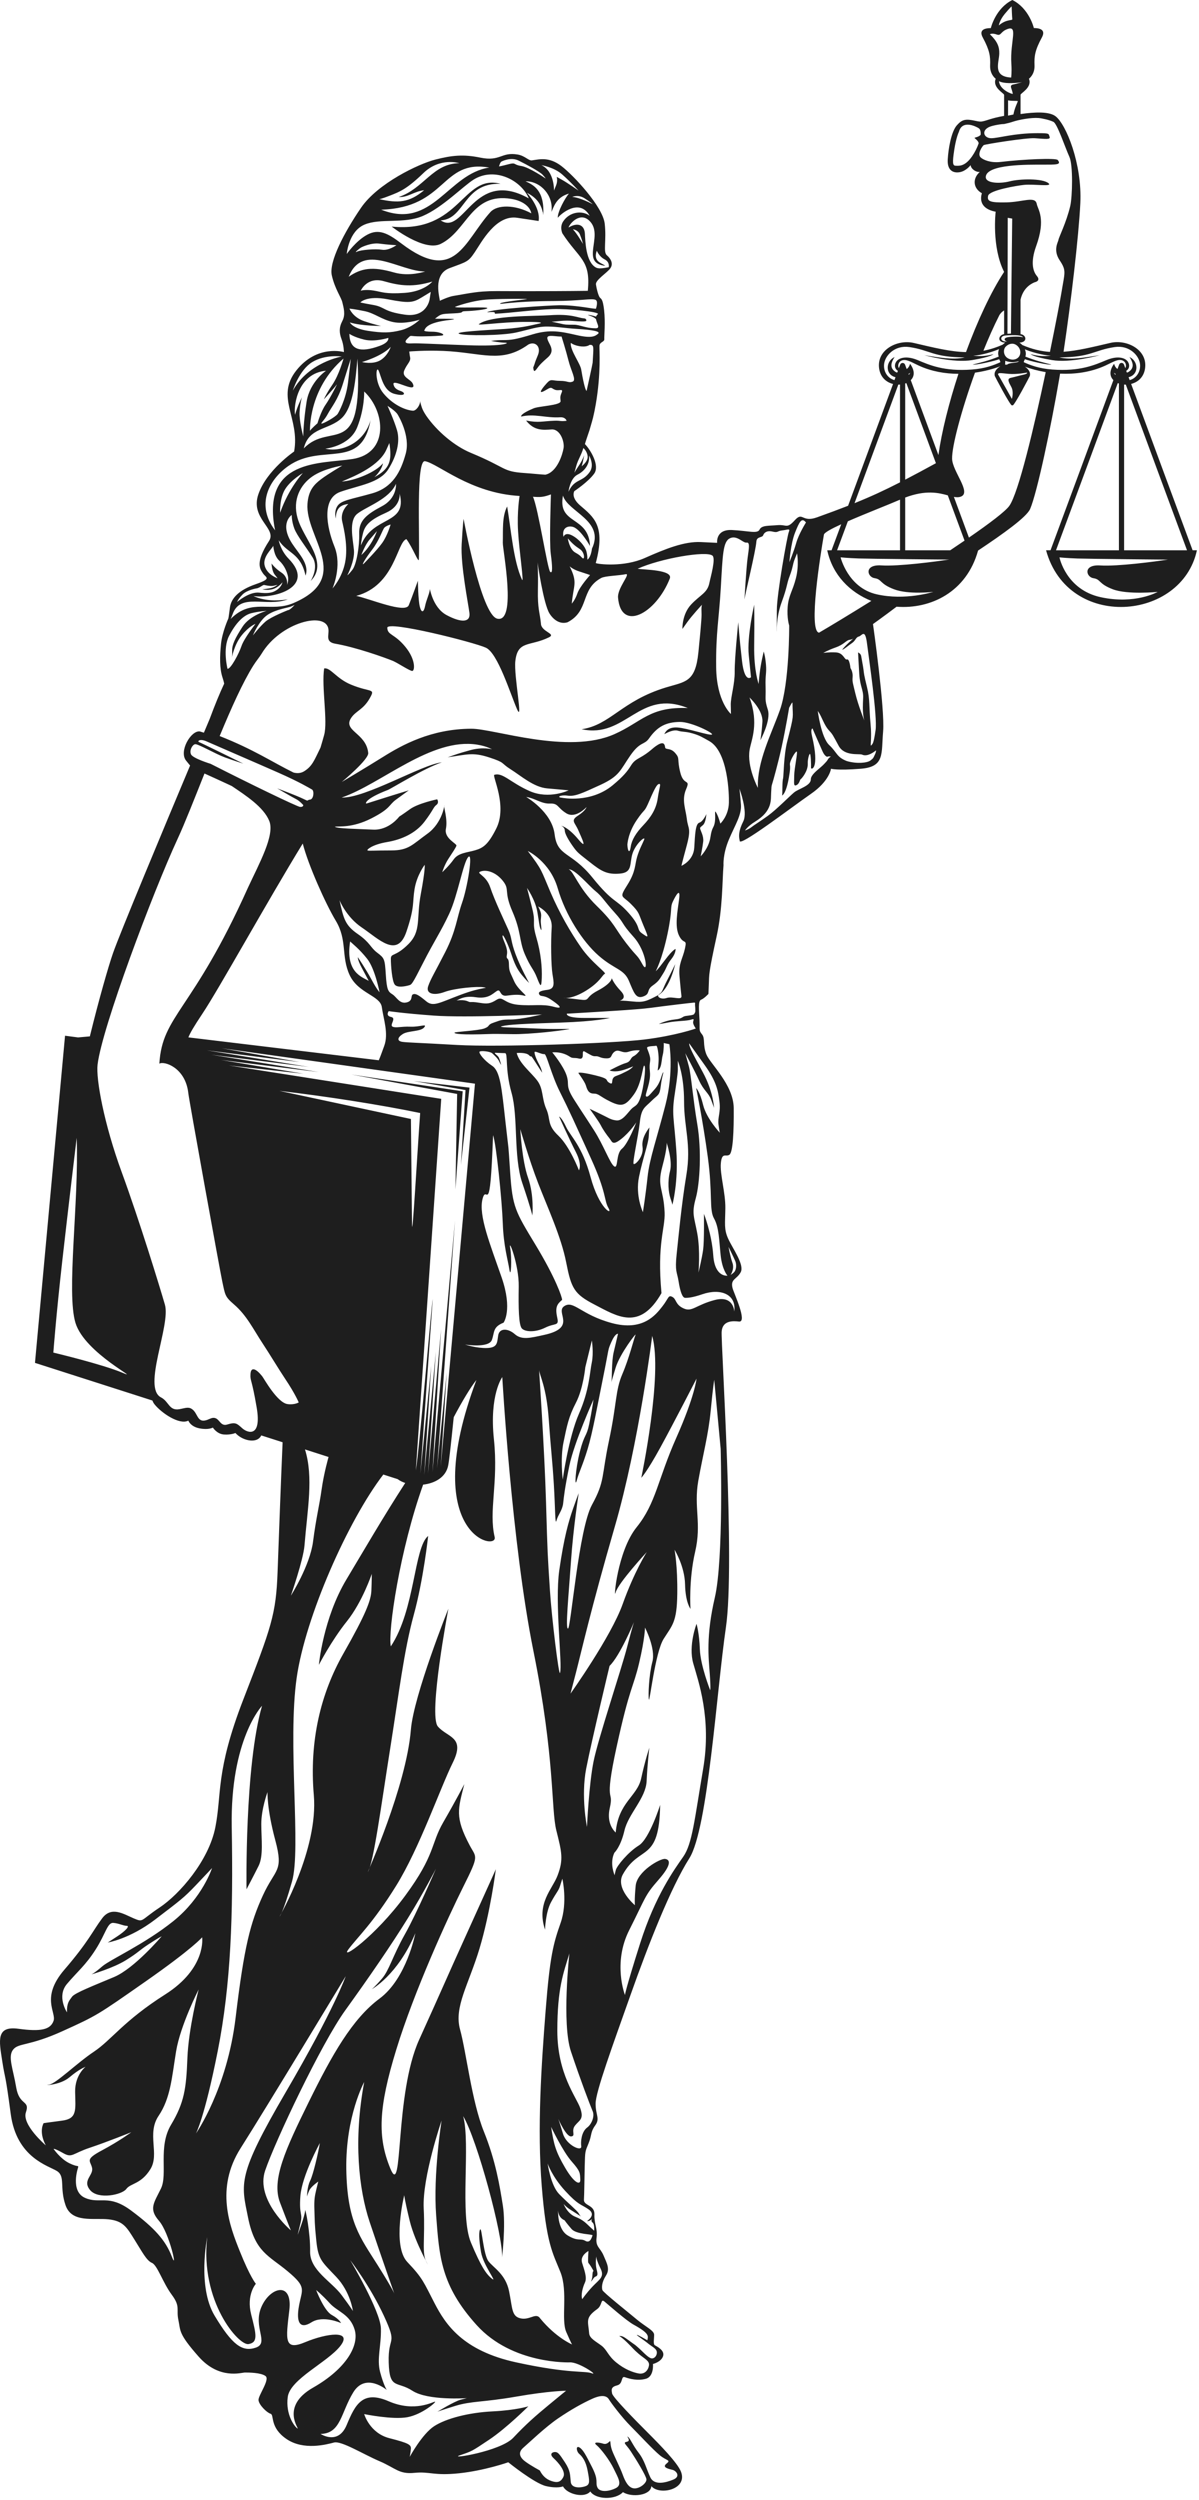 <svg width="566" height="1180" viewBox="0 0 566 1180" fill="none" xmlns="http://www.w3.org/2000/svg">
<path fill-rule="evenodd" clip-rule="evenodd" d="M214.885 144.794C214.885 144.794 222.778 141.721 230.854 141.33C238.935 140.938 248.578 141.012 248.813 141.143C249.04 141.273 236.963 142.418 236.135 143.201C235.312 143.984 240.859 142.174 261.43 142.083C274.13 142.03 279.089 140.747 281.048 141.486C282.55 142.052 281.388 145.438 281.353 145.638C281.266 146.16 272.772 143.98 263.864 144.067C260.028 144.102 231.211 145.808 229.992 147.418C235.36 146.817 232.813 148.123 233.854 148.075C241.055 147.74 252.039 146.186 260.89 145.89C268.387 145.638 283.612 147.226 282.184 148.319C281.758 148.645 281.514 149.028 281.405 149.437C280.695 149.254 278.871 148.645 277.744 148.645C276.616 148.645 280.164 149.159 281.357 150.656C281.697 152.832 283.769 155.182 280.809 154.929C276.468 154.907 273.647 153.267 270.987 153.267C267.221 153.267 266.729 153.267 264.752 152.771C262.784 152.275 259.245 151.744 260.977 151.796C262.484 151.796 266.128 151.082 270.299 151.465C273.307 151.744 276.564 151.926 276.742 151.417C276.925 150.878 276.525 150.312 275.602 150.251C272.85 150.064 269.868 148.049 259.623 148.78C252.688 149.281 231.799 148.754 226.083 152.971C224.968 153.793 236.505 152.035 247.063 151.944C257.625 151.857 255.649 152.549 254.086 152.81C252.523 153.071 247.62 154.664 238.064 155.277C228.516 155.891 214.141 156.626 216.809 157.588C219.478 158.55 236.871 158.445 243.571 156.962C250.276 155.473 253.676 154.041 258.631 154.128C263.59 154.216 265.788 154.825 272.676 155.264C279.563 155.704 283.691 156.404 282.319 157.54C280.939 158.676 279.385 159.816 272.127 158.154C264.87 156.492 259.637 155.356 251.469 157.806C243.293 160.256 241.342 160.517 237.489 160.517C233.636 160.517 231.821 160.952 231.821 160.952C231.821 160.952 236.362 161.762 238.569 161.762C240.776 161.762 238.247 163.581 220.985 162.967C203.722 162.353 197.205 161.918 194.266 162.092C191.327 162.266 190.587 161.479 192.52 159.642C194.444 157.806 192.707 158.859 199.408 158.768C206.108 158.68 206.295 158.502 208.132 158.419C210.932 158.284 208.093 156.566 204.001 156.566C201.702 156.566 199.869 156.322 200.326 155.882C200.74 155.491 200.513 152.257 212.8 150.969C212.943 150.956 215.394 150.608 213.766 150.516C211.611 150.395 205.202 150.516 205.372 150.386C208.315 148.201 207.854 148.18 214.097 147.914C220.349 147.653 216.531 146.952 219.839 146.861C223.135 146.774 229.896 146.147 230.071 145.416C230.258 144.685 213.775 145.603 214.881 144.785M201.149 196.145C206.26 203.578 214.606 210.567 222.204 213.718C239.466 220.877 236.893 222.53 247.546 223.266C251.787 223.553 254.943 223.94 257.455 224.054C263.019 222.831 265.536 214.545 266.041 211.516C266.55 208.491 264.439 202.442 260.39 202.699C256.437 202.947 252.183 203.461 248.343 198.491C254.351 199.679 255.94 198.783 261.774 198.582C264.709 198.478 264.386 198.983 267.46 198.617C267.373 198.217 266.663 196.816 264.482 196.955C257.778 197.386 252.214 195.11 245.996 196.628C245.818 195.379 249.971 193.534 251.691 192.821C254.077 191.628 264.865 191.419 264.626 189.313C264.352 186.928 264.587 186.789 265.222 185.048C265.858 183.303 263.89 184.635 262.053 183.991C260.216 183.347 260.586 182.341 258.2 183.804C252.144 187.529 257.36 181.689 258.2 180.779C260.216 178.577 260.586 179.769 264.352 179.769C268.118 179.769 268.392 180.87 270.32 180.135C272.245 179.404 269.585 175.087 268.392 170.313C267.199 165.539 265.087 158.842 265.087 158.842C263.063 158.933 259.946 158.202 258.849 158.75C257.743 159.303 258.753 160.956 259.671 162.789C260.59 164.629 260.96 166.596 258.574 168.711C256.188 170.822 254.895 171.971 253.528 173.899C252.126 175.857 251.9 175.183 251.739 173.529C251.813 173.259 251.434 174.112 252.052 172.611C252.675 171.114 252.083 171.98 253.885 167.702C255.627 163.594 252.61 160.935 249.436 162.601C236.614 171.832 227.432 166.392 209.269 165.635C200.426 165.274 193.204 165.913 193.204 165.913C193.204 165.913 193.378 167.754 193.639 168.894C193.809 170.8 192.228 171.605 190.848 174.817C189.472 178.029 193.787 178.943 194.797 180.966C197.457 186.28 185.027 178.294 185.754 181.427C186.033 182.637 186.625 183.721 189.107 184.548C191.588 185.375 191.588 187.298 186.259 185.919C180.935 184.548 179.973 177.663 178.732 174.952C177.491 172.245 176.664 180.413 180.983 185.644C185.297 190.875 191.092 193.56 194.867 193.856C196.451 193.987 198.415 191.18 198.337 189.2C198.337 189.2 198.337 190.027 199.164 192.411C199.604 193.682 200.461 195.101 201.166 196.154L201.149 196.145ZM165.148 152.192C165.148 152.192 166.437 155.034 173.595 156.135C180.756 157.236 184.152 157.144 189.294 155.861C194.44 154.572 198.11 150.904 198.11 150.904C198.11 150.904 191.04 153.197 185.532 152.005C180.021 150.812 176.99 147.875 172.123 146.865C167.264 145.856 164.961 145.673 164.961 145.673C164.961 145.673 166.524 149.798 172.032 151.635C177.539 153.471 179.929 153.841 179.929 153.841C179.929 153.841 170.839 153.928 165.144 152.192H165.148ZM265.453 110.11C264.939 108.782 264.487 106.628 265.81 104.579C268.823 99.931 274.84 99.156 278.388 101.889C273.473 93.22 264.552 101.167 263.285 102.803C263.259 99.731 266.824 93.355 268.566 91.375C262.292 93.155 261.382 98.038 260.303 100.014C261.391 92.472 255.344 85.487 248.086 85.57C251.748 87.271 257.164 89.756 256.45 101.567C256.345 100.679 256.262 100.057 256.262 100.057L256.215 100.175C255.287 95.797 252.666 92.964 248.735 91.005C248.735 91.005 255.296 97.938 254.26 104.309C253.75 104.244 251.782 103.956 244.155 102.794C234.041 101.254 227.254 114.427 224.124 119.044C221.011 123.666 220.453 123.492 212.19 126.573C203.927 129.654 207.788 140.942 207.601 141.974C207.601 141.974 211.737 140.007 214.123 139.659C216.509 139.319 222.935 137.953 227.894 137.609C232.853 137.27 233.401 137.439 250.115 137.439C266.829 137.439 277.474 137.27 277.474 137.27C278.958 122.491 273.281 122.23 265.449 110.105L265.453 110.11ZM250.812 100.701C243.153 96.532 234.703 96.532 231.494 100.105C218.934 114.087 214.898 134.249 189.486 114.932C182.968 109.975 178.741 107.864 173.325 110.802C167.909 113.739 163.686 119.888 163.686 119.888C163.686 119.888 164.513 109.244 172.036 106.032C179.568 102.821 190.496 105.845 199.678 101.902C208.855 97.96 218.738 87.759 223.64 84.739C233.558 78.633 246.053 85.035 249.619 93.642C223.605 79.099 219.108 111.542 208.028 104.013C219.687 103.373 218.607 86.17 236.314 86.758C218.211 81.941 217.493 110.175 184.892 106.946C184.892 106.946 200.222 118.97 208.028 115.119C220.693 108.861 222.413 90.766 241.377 93.873C246.528 94.722 250.198 97.35 250.812 100.706V100.701ZM230.985 79.094C208.206 75.082 210.919 98.086 179.934 98.96C204.262 108.656 211.385 81.954 230.985 79.094ZM216.844 77.027C216.844 77.027 207.758 74.09 199.86 81.706C191.967 89.326 188.658 90.518 184.252 92.259C179.846 94.004 179.019 94.004 179.019 94.004C187.966 95.932 193.047 95.736 200.23 89.782C195.389 90.335 192.677 93.242 188.201 92.994C200.126 89.008 204.253 77.149 216.848 77.027H216.844ZM200.683 128.144C200.683 128.144 193.339 130.711 185.99 128.605C175.78 125.672 170.577 126.542 164.6 130.624C171.339 114.044 188.671 128.148 200.683 128.148V128.144ZM204.083 132.918C204.083 132.918 200.318 137.596 191.044 138.24C181.771 138.884 180.395 137.779 176.355 137.135C172.315 136.495 170.294 137.226 170.294 137.226C170.294 137.226 173.233 130.437 181.218 132.731C189.207 135.028 194.993 135.577 204.079 132.918H204.083ZM202.795 141.36C202.795 141.36 201.51 149.99 191.136 148.519C180.756 147.052 181.954 144.942 176.168 143.932C170.386 142.923 170.112 142.74 170.112 142.74C170.112 142.74 173.05 139.341 183.055 141.273C193.06 143.197 194.902 142.923 199.12 140.351L203.343 137.783L202.79 141.36H202.795ZM179.246 163.25C184.017 161.505 183.286 159.486 183.286 159.486C183.286 159.486 176.947 161.505 171.988 160.312C167.034 159.12 164.922 157.562 164.922 157.562C165.079 165.099 169.855 166.679 179.246 163.25ZM268.383 107.39C268.84 105.645 274.156 99.256 278.849 104.883C284.631 111.82 273.899 124.175 285.68 125.45C284.487 124.227 279.764 123.757 281.727 118.33C281.727 118.33 282.785 121.085 285.406 122.417C288.018 123.748 287.335 126.138 287.335 126.138C284.422 126.664 282.585 126.93 281.361 126.294C276.459 123.731 276.316 113.674 276.102 110.253C275.824 105.932 272.523 104.892 268.387 107.39H268.383ZM184.47 163.724C184.47 163.724 183.094 167.946 179.511 170.061C175.933 172.171 170.882 170.887 170.882 170.887C170.882 170.887 180.156 168.272 184.474 163.724H184.47ZM170.608 116.738C170.608 116.738 175.105 114.444 179.146 114.993C183.186 115.545 187.135 115.724 187.135 115.724C187.135 115.724 183.508 118.387 180.338 117.878C177.169 117.373 170.281 117.926 168.54 118.796C166.798 119.666 169.463 117.373 170.608 116.733V116.738ZM255.583 77.959C255.583 77.959 261.461 78.877 265.414 82.363C269.354 85.853 273.12 89.983 273.12 89.983C273.12 89.983 268.161 86.493 265.501 84.982C262.832 83.468 262.789 83.468 262.789 83.468C262.789 83.468 263.429 85.304 262.466 87.598C261.509 89.891 261.509 89.983 261.509 89.983C261.509 89.983 261.87 80.939 255.583 77.959ZM236.714 76.261C236.714 76.261 241.077 73.92 244.834 75.804C248.609 77.684 254.752 80.992 256.132 82.463C257.512 83.929 257.56 84.251 257.56 84.251C257.56 84.251 249.754 78.881 245.992 78.328C242.226 77.78 243.741 76.54 240.115 77.502C236.484 78.463 235.565 78.559 235.565 78.559C235.565 78.559 236.074 76.588 236.719 76.266L236.714 76.261ZM270.138 92.964C270.138 92.964 272.798 91.632 275.88 93.56C278.95 95.488 279.781 96.406 279.781 96.406C279.781 96.406 273.817 93.146 270.138 92.964ZM270.442 108.239C270.442 108.239 272.828 108.426 273.747 110.671C274.665 112.921 275.223 115.171 275.223 115.171C275.223 115.171 272.375 110.214 270.442 108.239ZM278.31 162.78C278.31 162.78 276.986 164.02 273.377 163.376C269.763 162.732 269.411 161.348 269.411 162.136C269.411 165.852 273.895 171.462 274.387 174.512C275.022 178.481 276.233 184.334 276.908 184.513C276.908 184.513 279.729 171.801 279.764 171.218C280.086 164.355 280.73 162.567 278.314 162.78H278.31ZM266.006 253.424C266.006 253.424 266.629 250.965 270.007 252.706C273.394 254.447 276.15 257.928 276.773 260.082C277.395 262.232 277.278 264.182 277.278 264.182C277.278 264.182 278.923 263.259 279.437 258.955C285.693 245.747 267.926 241.639 265.762 233.906C263.085 247.88 277.961 243.28 278.519 257.724C278.519 257.728 274.835 251.083 271.352 249.068C269.184 247.81 264.926 248.402 266.006 253.428V253.424ZM268.039 254.125C268.039 254.125 268.779 259.264 271.548 260.8C274.313 262.341 274.008 262.646 275.031 263.464C276.054 264.282 276.054 260.692 273.699 259.16C271.344 257.624 270.077 256.449 268.039 254.125ZM278.07 215.002C278.07 215.002 280.761 219.349 278.392 222.752C274.918 227.753 271.265 225.777 268.348 232.113C268.348 232.113 269.071 225.829 272.611 224.041C276.15 222.252 278.488 218.945 278.07 215.002ZM272.079 219.776C271.296 222.478 271.165 223.122 271.165 223.122C272.833 220.024 274.422 218.683 275.754 214.863C275.754 214.863 275.197 218.209 274.6 220.111C275.641 219.206 277.6 217.408 277.404 215.346C277.178 212.965 275.379 211.486 275.379 211.464C274.452 214.741 272.959 216.708 272.075 219.771L272.079 219.776ZM129.87 250.33C120.763 238.515 126.671 226.543 136.162 219.919C152.122 208.779 170.582 222.391 174.953 198.286C171.718 209.532 160.708 213.566 153.559 211.777C153.559 211.777 165.035 210.676 168.618 201.681C172.197 192.686 171.918 184.791 171.918 184.791C182.045 194.3 183.608 213.949 166.498 216.642C151.352 219.027 123.074 216.364 129.866 250.326L129.87 250.33ZM187.748 195.71C187.748 195.71 193.905 205.528 191.519 214.153C189.133 222.783 185.363 230.129 175.632 232.875C165.902 235.629 161.217 236.086 159.38 238.706C157.543 241.322 158.509 244.76 158.509 244.76C158.653 240.595 160.02 238.371 164.434 237.875C162.506 239.711 160.76 242.601 161.539 246.087C162.323 249.573 164.387 258.02 162.919 265.457C161.448 272.885 156.95 277.751 156.95 277.751C156.95 277.751 161.631 267.289 157.865 257.933C154.103 248.567 151.804 235.26 160.712 232.139C169.62 229.015 179.167 228.005 183.303 221.495C187.435 214.98 188.902 208.182 187.435 203.139C185.963 198.086 182.933 191.572 182.933 191.572C182.933 191.572 186.699 193.865 187.753 195.706L187.748 195.71ZM161.356 227.283C168.361 224.415 179.132 219.654 182.424 212.182C183.112 210.619 183.804 209.109 183.804 209.109C185.045 217.221 184.248 221.234 176.734 225.216C179.189 223.07 180.626 220.002 180.774 218.653C177.609 222.783 167.508 226.917 161.361 227.283H161.356ZM109.787 289.962C109.099 291.933 108.685 292.342 108.96 292.073C118.947 282.085 127.65 289.3 138.539 284.64C166.79 272.537 143.972 253.737 145.148 237.744C145.609 231.508 148.178 228.749 151.578 226.177C154.978 223.61 161.583 219.754 161.583 219.754C161.583 219.754 153.041 221.038 147.446 224.889C141.847 228.745 137.986 235.808 140.467 244.529C143.354 254.673 155.418 265.474 146.619 274.265C146.619 274.265 150.659 268.024 147.542 263.072C144.421 258.115 140.197 252.88 138.909 249.394C137.624 245.908 137.716 243.062 137.716 243.062C137.716 243.062 131.747 247.009 137.899 256.553C140.881 261.179 146.206 266.188 144.238 271.693C141.839 260.792 135.722 261.418 131.564 254.995C131.564 254.995 132.391 259.765 136.249 263.712C149.127 276.893 129.836 282.755 119.626 281.332C124.424 283.513 130.14 283.808 135.874 282.895C125.66 286.729 113.427 279.522 109.787 289.958V289.962ZM161.3 197.342C155.126 203.121 145.801 201.529 143.397 211.66C156.18 198.395 171.457 218.209 168.74 169.26C167.978 177.232 167.147 191.867 161.304 197.342H161.3ZM138.243 184.348C138.243 184.348 141.221 174.66 147.403 170.9C153.594 167.14 161.308 168.285 161.308 168.285C161.308 168.285 145.718 170.922 138.243 184.348ZM153.916 174.987C153.916 174.987 146.293 180.078 144.751 189.531C143.215 198.983 143.154 205.989 143.154 205.989C143.154 205.989 141.212 198.752 141.416 194.613C141.621 190.475 142.522 187.485 142.522 187.485C141.956 188.83 140.602 191.189 139.257 195.797C138.547 190.814 140.898 176.153 153.92 174.987H153.916ZM186.921 228.375C186.921 228.375 187.566 235.077 180.308 238.932C173.055 242.784 169.38 245.721 169.563 251.779C169.75 257.837 168.279 266.462 166.35 268.943C164.426 271.423 163.964 271.515 163.964 271.515C163.964 271.515 167.543 264.813 167.086 259.673C166.629 254.534 164.513 245.817 168.649 242.51C172.776 239.207 183.795 235.621 186.917 228.375H186.921ZM188.663 232.966C188.663 232.966 189.398 238.837 182.328 241.961C175.258 245.082 172.41 247.558 171.405 251.509C170.395 255.452 170.395 257.38 170.395 257.38C176.076 243.097 192.429 248.006 188.663 232.966ZM171.631 266.153C171.631 266.153 177.966 259.73 180.443 256.24C182.925 252.754 184.392 247.566 184.392 247.566C184.392 247.566 182.241 248.145 181.405 249.12C180.569 250.091 179.019 255.086 175.71 259.395C172.406 263.712 170.477 267.106 171.627 266.149L171.631 266.153ZM170.577 261.971C170.577 261.971 172.323 257.11 174.522 254.629C176.725 252.149 177.922 250.678 177.922 250.678C177.922 250.678 175.715 257.38 170.577 261.971ZM129.022 257.61C129.022 257.61 129.209 262.202 131.777 264.586C134.35 266.976 135.448 269.913 135.909 271.928C136.366 273.947 135.548 276.062 135.548 276.062C135.548 276.062 136.096 272.389 132.883 270.279C129.67 268.172 128.199 265.966 128.199 265.966C128.199 265.966 128.29 269.452 129.67 271.197L131.046 272.942C131.046 272.942 126.205 271.38 124.986 267.158C123.767 262.937 128.29 259.173 129.026 257.61H129.022ZM132.235 242.009C132.235 242.009 131.869 235.129 134.716 230.721C137.563 226.317 142.979 223.292 142.979 223.292C142.979 223.292 136.458 230.081 132.235 242.009ZM123.392 279.835C125.391 280.009 127.707 279.966 129.361 279.2C132.905 277.568 133.336 274.831 133.336 274.831C133.336 274.831 131.133 277.812 127.724 278.303C126.174 278.53 124.842 278.382 123.845 278.16C124.968 278.06 126.274 277.833 127.25 277.685C129.383 277.368 131.002 276.062 131.002 276.062C131.002 276.062 130.571 276.11 129.143 276.484C127.72 276.859 124.594 276.075 124.594 276.075C124.594 276.075 123.989 276.258 123.253 276.772C122.574 277.25 121.699 277.572 121.564 277.624H121.555L121.546 277.629C121.546 277.629 116.67 278.351 114.463 280.645C112.26 282.938 111.938 284.135 111.938 284.135C111.938 284.135 117.698 279.078 122.578 279.748C122.887 279.792 123.153 279.822 123.392 279.831V279.835ZM107.397 315.664C107.397 315.664 105.007 306.207 108.133 300.154C111.254 294.096 114.924 290.332 118.69 289.414C122.456 288.495 125.848 288.313 125.848 288.313C125.848 288.313 117.95 290.423 114.463 295.841C110.975 301.251 109.504 304.371 109.595 307.034C109.687 309.693 109.408 310.611 109.408 310.611C109.408 310.611 110.514 304.279 114.093 299.875C117.671 295.471 120.61 294.457 120.61 294.457C120.61 294.457 115.199 301.342 114.001 304.919C112.808 308.501 108.855 315.934 107.392 315.659L107.397 315.664ZM135.905 287.995C135.905 287.995 127.872 291.159 125.303 293.409C122.726 295.658 119.378 299.923 119.378 299.923C119.378 299.923 122.225 292.947 126.266 290.236C130.306 287.529 135.861 286.937 137.468 286.245L139.074 285.558C139.074 285.558 136.828 288.078 135.909 287.991L135.905 287.995ZM159.41 195.345C159.776 194.796 163.263 188.734 164.278 180.657C165.283 172.585 165.562 169.369 165.562 169.369C165.562 169.369 164.278 173.407 161.888 181.114C159.502 188.826 156.467 192.129 154.817 195.249C153.163 198.369 151.33 199.653 151.787 199.931C152.248 200.206 158.492 196.811 159.41 195.34V195.345ZM162.166 169.234C162.166 169.234 160.055 176.945 156.933 181.528C153.811 186.123 152.893 188.504 152.893 188.504C152.893 188.504 157.947 182.998 158.862 181.619C159.78 180.244 156.014 187.677 153.724 190.98C151.426 194.283 149.867 199.792 149.867 199.792C149.867 199.792 146.88 202.36 146.332 203.369C146.332 203.378 145.483 183.595 162.171 169.229L162.166 169.234ZM191.854 254.464C187.374 255.739 186.538 276.31 168.166 281.263C174.413 282.546 191.305 289.705 192.96 285.671C194.61 281.628 197.274 274.108 197.274 274.108C197.274 274.108 197.366 283.195 198.193 286.406C199.02 289.618 200.122 288.883 200.67 286.037C201.223 283.195 202.878 279.883 202.878 278.234C202.878 276.584 203.796 286.585 210.862 290.349C217.933 294.114 222.156 293.748 221.603 289.335C221.054 284.931 217.38 266.762 217.933 256.849C218.49 246.94 218.851 244.921 218.851 244.921C218.851 244.921 227.132 290.21 234.72 292.007C244.098 294.218 237.276 259.551 237.354 256.187C237.515 250.256 236.919 243.789 239.418 239.05C241.225 249.89 242.383 264.882 246.393 273.556C247.498 275.945 245.108 260.156 244.56 250.796C244.002 241.435 245.282 234.093 245.282 234.093C221.995 232.801 206.87 218.84 200.657 217.691C196.316 216.886 198.219 252.645 197.727 264.016C197.636 266.127 194.971 258.694 191.85 254.468L191.854 254.464ZM178.815 500.446L88.928 489.641C89.79 487.504 91.419 484.649 95.55 478.461C103.291 466.89 126.026 425.721 142.914 398.148C145.492 408.21 153.602 426.431 158.522 434.616C164.03 443.794 160.965 451.332 165.005 460.14C169.045 468.952 179.511 469.866 180.247 475.376C180.983 480.881 183.551 487.857 181.353 493.732C180.443 496.143 179.786 498.188 178.815 500.438V500.446ZM196.29 694.107C197.932 684.824 203.574 616.527 204.292 613.067L198.45 695.508L203.574 644.535L200.261 696.261L205.76 637.894L202.059 695.604L208.228 627.263L204.149 694.842L214.785 576.003L206.334 693.036L210.888 647.76L208.041 692.371L224.211 511.496L104.654 494.767L141.477 501.299L97.557 495.746L145.775 503.588L99.787 497.835L150.433 505.999L104.393 500.307L143.236 506.8L108.063 502.888L208.289 518.654L196.295 694.103L196.29 694.107ZM195.302 510.251L221.638 513.358L217.58 549.861L219.757 514.503L195.302 510.251ZM165.854 507.17L218.42 515.095L214.985 561.389L215.799 516.348L165.854 507.17ZM131.869 514.881C154.251 517.479 180.06 521.544 198.345 525.348C196.978 543.93 194.584 587.265 194.488 577.656L193.983 528.159L131.873 514.881H131.869ZM36.197 537.093C36.197 537.093 32.343 569.031 29.405 595.094C26.466 621.162 25.182 638.417 25.182 638.417C25.182 638.417 48.317 643.922 57.869 647.96C67.412 651.999 40.058 638.782 35.648 624.465C31.242 610.152 37.307 567.743 36.201 537.093H36.197ZM96.53 365.105C91.654 377.338 87.213 388.661 83.904 395.807C71.988 421.57 48.156 485.054 46.066 502.466C45.248 509.272 49.07 530.378 57.464 553.291C65.85 576.212 75.188 606.648 77.848 615.796C80.678 625.544 67.06 654.975 76.007 659.571C79.794 661.516 79.755 665.985 84.679 665.141C86.656 664.802 88.576 664.014 90.078 664.763C93.939 666.69 92.511 672.735 98.946 669.715C103.714 667.482 103.217 673.61 107.244 672.374C111.263 671.134 111.816 671.869 114.389 674.167C116.957 676.456 123.575 678.571 121.181 664.432C118.795 650.301 118.059 652.042 118.246 648.552C118.429 645.066 120.723 645.802 123.754 649.562C124.55 650.554 130.85 662.06 135.735 662.73C138.996 663.183 141.016 661.951 141.016 661.951C141.016 661.951 139.418 657.991 134.572 650.745C131.599 646.311 127.628 639.644 123.897 633.973C119.548 627.372 116.487 620.892 110.488 615.718C106.13 611.962 106.308 611.296 104.915 604.816C103.814 599.716 89.264 519.386 88.902 516.013C87.588 503.85 77.422 500.655 75.223 502.057C76.599 479.044 90.809 477.434 117.027 419.033C122.352 407.548 129.818 394.184 127.115 387.504C124.411 380.819 115.825 375.362 109.443 371.023C109.016 370.823 108.585 370.614 108.146 370.41C102.791 367.92 99.116 366.267 96.534 365.096L96.53 365.105ZM329.674 308.061C331.316 291.542 331.229 290.719 331.142 288.33C331.046 285.945 331.416 285.392 331.416 285.392C331.416 285.392 326.644 290.532 324.433 293.652C322.234 296.773 322.142 296.864 322.142 296.864C322.142 296.864 321.868 289.979 326.274 285.301C330.684 280.623 333.98 279.887 334.899 275.022C335.365 272.598 338.012 263.642 336.318 262.25C333.384 259.856 311.646 263.603 301.01 268.451C303.822 268.956 317.871 268.864 316.178 273.107C309.547 289.792 293.116 298.413 291.754 282.098C291.388 277.677 297.453 271.127 295.607 270.984C291.728 271.771 285.698 271.784 283.778 272.829C273.817 278.216 278.392 288.217 267.956 293.696C264.787 294.736 261.604 293.034 259.423 289.622C256.519 285.053 253.733 265.396 253.733 265.396C253.733 265.396 254.103 269.069 253.925 278.242C253.733 287.425 254.834 289.074 255.344 294.222C255.344 298.261 262.745 299.04 259.118 300.828C250.137 305.241 244.381 302.134 243.271 312.017C242.487 319.032 247.172 341.94 244.011 334.599C240.833 327.253 234.977 308.287 229.374 305.716C223.762 303.144 182.716 292.778 182.824 296.32C182.938 299.867 186.133 298.983 191.288 305.228C196.438 311.464 195.794 316.752 194.588 316.695C193.382 316.643 188.55 313.401 185.659 312.017C181.283 310.207 167.674 305.437 158.304 303.836C153.524 303.017 155.287 299.984 155.061 297.234C154.308 288.156 132.383 293.665 123.501 308.535C122.552 310.128 120.998 311.886 119.561 314.184C114.598 322.104 109.273 333.959 103.696 347.415C119.861 353.786 128.434 359.665 138.539 364.635C140.049 365.035 141.913 365.105 143.637 364.004C147.403 361.623 148.313 358.964 151.299 352.859C151.891 350.9 152.462 348.925 153.01 346.932C154.821 340.373 151.704 324.132 153.019 315.494C156.019 314.959 158.679 320.229 165.645 323.123C175.131 327.061 177.4 324.589 174.457 329.729C171.522 334.868 168.122 335.512 165.915 338.633C161.439 344.973 172.759 345.804 173.812 355.244C174.544 358.181 161.326 369.1 161.326 369.1C161.326 369.1 172.158 362.672 180.974 357.167C189.786 351.658 203.465 344.042 222.473 343.955C233.244 343.903 268.091 356.323 290.091 346.501C303.043 340.722 306.687 333.458 324.698 334.207C301.671 324.898 295.546 348.729 274.565 344.194C288.175 342.197 293.321 330.908 314.297 324.494C323.496 321.682 328.246 322.157 329.666 308.048L329.674 308.061ZM99.434 360.527C99.434 360.527 90.983 357.959 90.156 356.031C89.329 354.108 90.8 351.536 92.085 351.262C93.369 350.983 101.863 355.94 106.178 357.498C110.497 359.056 114.855 360.435 114.855 360.435C114.855 360.435 94.749 350.522 93.922 350.248C93.095 349.974 94.109 348.416 97.597 349.974C101.088 351.536 120.919 360.07 131.294 364.661C141.669 369.248 146.123 372.002 147.268 372.642C148.417 373.282 148.095 377.233 146.354 377.416C144.608 377.595 146.075 378.517 143.141 377.046C140.197 375.58 130.837 372.09 130.837 372.09C130.837 372.09 137.86 376.224 139.692 377.138C141.53 378.056 143.184 380.032 143.184 380.032C143.184 380.032 143.136 381.037 141.617 380.858C140.106 380.671 117.798 369.887 99.434 360.527ZM172.955 379.283C172.423 379.305 172.315 377.007 183.06 372.873C184.797 372.207 200.139 362.624 208.576 359.826C199.377 360.753 172.441 376.859 161.291 376.441C179.947 370.096 203.522 347.993 225.29 351.479C229.87 352.21 232.265 353.677 232.265 353.677C232.265 353.677 227.998 352.393 221.751 354.138C215.499 355.883 215.647 355.975 211.324 357.441C220.371 356.205 222.992 354.917 230.885 357.489C238.787 360.057 236.118 360.009 241.077 363.129C246.036 366.249 251.913 371.572 258.339 372.124C264.765 372.673 268.44 373.038 268.44 373.038C268.44 373.038 259.249 377.447 250.071 373.408C240.894 369.37 237.367 364.487 233.366 365.701C232.156 366.062 239.657 380.288 234.285 391.029C230.423 398.74 228.037 400.211 224.367 401.308C220.688 402.413 216.374 402.5 214.175 405.625C211.964 408.745 208.755 411.682 208.755 411.682C208.755 411.682 209.765 408.284 211.689 405.346C213.618 402.413 215.094 400.211 215.455 399.201C215.817 398.192 209.578 395.807 210.496 391.216C211.415 386.625 209.399 380.937 209.674 380.201C209.948 379.47 208.933 388.37 201.772 393.509C194.61 398.649 192.96 401.403 184.692 401.403C176.424 401.403 173.973 401.704 173.49 401.403C173.011 401.107 175.602 398.653 182.681 397.456C189.747 396.264 196.269 393.239 200.4 387.821C204.528 382.412 204.528 381.032 205.999 379.931C207.466 378.826 206.369 377.268 206.369 377.268C206.369 377.268 197.462 379.109 193.508 381.951C189.564 384.792 188.458 385.437 188.458 385.437C188.458 385.437 183.682 391.951 176.15 391.586C168.623 391.22 158.984 391.129 158.065 390.21C159.82 389.871 166.141 390.946 175.327 386.268C184.505 381.585 183.499 379.931 186.895 377.46C190.291 374.983 192.955 373.051 192.955 373.051C192.955 373.051 188.55 374.335 172.942 379.292L172.955 379.283ZM251.591 234.463C255.205 234.746 256.589 234.633 260.072 233.362C260.072 233.362 259.249 256.035 259.994 261.444C260.721 266.862 260.995 271.171 259.711 269.891C258.431 268.603 254.077 239.877 251.591 234.459V234.463ZM452.666 62.231C452.666 62.231 451.382 64.69 450.463 70.765C449.544 76.836 449.679 78.224 451.151 78.224C452.623 78.224 455.374 78.803 458.866 73.798C460.198 71.883 461.291 69.69 462 67.636C461.857 66.322 459.841 65.208 460.067 65.025C460.263 64.877 462.118 64.629 462.923 63.628C463.028 62.135 462.762 61.004 462.035 60.534C460.633 59.629 454.199 56.434 452.666 62.231ZM471.5 12.007C471.5 12.007 471.862 9.53 474.295 6.593C476.725 3.656 477.552 3.016 477.552 3.016C477.552 3.016 477.739 8.203 477.865 9.026C478.009 9.853 475.205 8.839 471.496 12.007H471.5ZM467.29 16.158C467.29 16.158 468.396 15.519 470.468 16.276C472.532 17.033 472.275 15.214 474.844 14.026C481.174 11.101 476.698 19.348 477.417 30.084C477.691 34.214 477.321 36.603 477.321 36.603C468.426 36.133 471.613 29.571 471.722 25.31C471.814 22.007 470.782 19.553 467.29 16.154V16.158ZM471.587 38.3C471.587 38.3 472.693 39.127 476.202 39.223C479.716 39.31 482.515 38.788 482.515 38.788C482.515 38.788 479.049 39.749 478.366 39.863C477.678 39.98 476.873 40.281 477.356 41.608C477.83 42.939 478.083 43.971 478.083 44.293C478.083 44.615 471.888 42.526 471.592 38.305L471.587 38.3ZM475.71 102.803C475.645 126.903 475.58 152.923 475.58 157.527C476.032 157.51 477.225 157.449 477.225 157.449C477.225 157.449 477.508 128.844 477.822 103.173L475.71 102.807V102.803ZM475.871 47.37L475.858 54.576L478.396 54.05C478.936 50.986 480.403 48.209 480.464 47.818C480.517 47.426 478.179 47.831 475.871 47.365V47.37ZM482.58 162.845C487.13 164.817 491.366 165.804 495.633 166.105C498.445 152.379 500.535 141.308 501.062 138.109C502.616 128.47 503.535 127.826 500.23 122.869C496.926 117.917 499.586 114.153 499.677 113.143C499.773 112.138 503.352 105.066 505.193 97.359C506.256 92.903 506.591 77.889 504.823 74.051C502.808 69.642 499.116 58.441 497.291 57.531C495.485 56.617 491.989 55.851 490.26 55.703C486.917 55.425 481.035 56.487 478.24 57.427C476.916 57.879 475.41 58.245 473.973 58.545C473.559 58.554 473.133 58.575 472.689 58.628C470.93 58.841 469.45 59.159 468.278 59.472C462.862 60.921 464.103 65.238 467.908 65.238C471.33 65.238 478.584 62.853 489.72 62.853C495.598 62.853 494.906 63.041 495.463 64.507C496.02 65.974 493.813 65.608 488.488 65.238C484.57 64.968 465.039 68.071 464.382 68.493C463.816 68.859 461.173 72.619 462.932 74.307C464.06 75.391 467.543 76.997 472.323 76.435C483.307 75.143 498.51 74.499 499.32 75.517C501.118 77.793 498.911 77.719 492.115 77.719C485.319 77.719 465.94 77.445 465.353 83.364C465.022 86.693 472.327 86.714 476.555 85.613C481.353 84.364 492.124 84.121 494.962 86.484C497.152 88.307 488.14 86.775 483.438 87.263C480.203 87.594 467.011 89.778 466.45 92.407C465.901 94.974 467.19 95.705 475.083 95.527C482.976 95.34 488.671 92.407 489.411 96.258C489.912 98.9 493.848 103.125 489.128 116.172C486.477 123.496 487.478 127.917 489.494 130.302C491.518 132.691 488.397 133.24 488.397 133.24C486.237 134.114 482.907 136.277 481.753 141.465V157.701C484.509 158.036 485.236 161.557 481.239 161.714C481.788 162.084 482.241 162.458 482.593 162.845H482.58ZM473.324 162.675C470.181 164.072 467.181 164.999 464.221 165.552C466.598 159.668 469.101 154.015 471.631 149.028C472.179 147.923 473.033 147.126 473.999 146.5V157.727C471.274 158.132 470.516 161.561 474.513 161.718C474.047 162.036 473.66 162.358 473.32 162.675H473.324ZM475.418 161.157C473.969 160.835 473.612 159.52 475.806 159.137C477.517 158.842 481.74 158.698 482.885 159.246C482.598 158.25 479.676 157.993 474.67 158.354C471.613 158.576 472.158 161.566 475.418 161.152V161.157ZM474.822 163.555C473.438 164.899 473.612 167.819 475.741 169.086C478.597 170.766 482.11 169.086 481.596 165.643C481.3 163.694 479.498 162.393 478.305 162.266C477.386 162.171 476.146 162.284 474.822 163.559V163.555ZM474.482 172.115C474.482 172.115 474.513 171.723 474.53 171.14C474.543 170.548 474.543 170.296 474.543 170.296C477.399 171.383 479.594 170.844 480.956 170.487C480.408 171.484 476.738 170.944 475.366 172.136C475.366 172.136 475.035 172.115 474.478 172.115H474.482ZM471.161 176.775C471.161 176.775 472.676 179.347 475.336 184.121C477.996 188.891 477.674 188.29 477.674 188.29C477.674 188.29 478.688 185.035 477.399 182.65C476.115 180.266 475.253 178.738 477.186 178.325C479.106 177.907 481.087 177.306 483.194 176.845C485.306 176.379 484.801 175.857 484.801 175.857C484.801 175.857 479.929 176.819 476.115 176.453C472.301 176.088 471.069 175.809 471.156 176.771L471.161 176.775ZM450.293 234.528C453.049 242.005 455.544 248.746 457.394 253.746C467.242 246.949 474.596 241.374 476.446 238.78C480.8 232.679 488.096 201.785 493.639 175.644C489.995 175.03 486.655 174.116 483.817 173.076C485.153 173.968 486.664 175.457 486.124 177.485C486.076 177.689 478.906 191.358 478.052 191.358C478.009 191.358 477.948 191.319 477.865 191.25C477.783 191.319 477.726 191.358 477.678 191.358C476.82 191.358 469.654 177.689 469.606 177.485C469.027 175.3 470.821 173.733 472.227 172.876C468.879 174.151 464.769 175.261 460.255 175.892C453.885 193.447 449.279 210.741 449.449 216.568C449.618 222.487 458.626 232.352 453.672 234.372C452.623 234.794 451.525 234.768 450.285 234.524L450.293 234.528ZM428.86 176.501L429.021 176.928C429.465 176.384 429.7 175.975 429.7 175.975C429.7 175.975 429.378 176.197 428.864 176.501H428.86ZM422.238 179.426L422.743 178.037C422.687 178.029 422.63 178.016 422.565 177.998C417.728 176.688 418.098 170.4 422.338 168.503C422.338 168.503 421.533 169.53 421.015 171.109C420.501 172.689 420.823 174.269 422.66 175.492C422.935 175.674 423.235 175.801 423.54 175.888L423.853 175.035C422.421 174.238 421.999 172.358 423.048 170.757C424.271 168.89 427.82 167.732 433.231 169.982C438.643 172.241 445.609 175.396 458.748 174.425C465.087 173.955 469.158 172.341 472.079 171.031C472.475 170.853 471.862 170.078 471.674 169.543C469.611 170.378 460.638 172.419 459.144 172.075C463.524 170.953 466.119 170.417 471.439 168.328C471.174 167.319 470.991 166.536 471.6 164.764C469.341 165.796 463.698 167.632 459.423 167.919C462.745 168.202 465.183 168.181 468.971 167.175C468.971 167.175 468.022 168.42 459.022 169.947C450.01 171.479 436.383 167.663 436.383 167.663C442.609 168.572 449.736 170.095 455.396 168.694C440.328 168.611 439.239 165.3 429.304 163.82C422.321 162.776 417.58 167.924 417.323 172.171C417.096 175.77 419.291 178.629 422.234 179.426H422.238ZM424.859 179.373L424.794 179.574L424.859 179.561V179.373ZM530.719 179.574L530.645 179.373V179.561L530.719 179.574ZM531.646 175.03L531.969 175.883C532.273 175.801 532.565 175.67 532.839 175.487C534.677 174.264 534.999 172.689 534.485 171.105C533.971 169.525 533.161 168.498 533.161 168.498C537.419 170.396 537.781 176.688 532.935 177.994C532.878 178.011 532.822 178.024 532.757 178.037L533.27 179.421C536.213 178.634 538.399 175.77 538.19 172.167C537.933 167.915 533.183 162.771 526.191 163.816C516.26 165.3 515.176 168.607 500.108 168.69C505.768 170.087 512.886 168.563 519.112 167.658C519.112 167.658 505.485 171.475 496.486 169.943C487.478 168.416 486.529 167.171 486.529 167.171C490.317 168.181 492.746 168.198 496.081 167.915C491.793 167.628 486.068 165.896 483.812 164.869C484.391 166.405 484.326 167.31 484.052 168.324C489.381 170.409 491.971 170.948 496.355 172.071C494.862 172.415 485.889 170.374 483.825 169.538C483.634 170.074 483.029 170.853 483.421 171.027C486.342 172.337 490.413 173.951 496.76 174.421C509.9 175.387 516.853 172.232 522.268 169.978C527.68 167.724 531.228 168.886 532.443 170.752C533.492 172.354 533.079 174.234 531.638 175.03H531.646ZM526.496 176.928L526.648 176.501C526.135 176.197 525.825 175.975 525.825 175.975C525.825 175.975 526.052 176.388 526.496 176.928ZM429.94 179.434C431.655 177.724 432.038 175.048 429.6 171.705C429.6 171.705 429.278 173.324 428.007 174.19L427.262 172.171C427.101 171.671 426.635 171.301 426.087 171.301C425.538 171.301 425.072 171.666 424.92 172.171L424.332 173.764C423.553 172.48 424.263 170.309 426.283 169.978C428.355 169.634 430.541 171.114 433.767 172.589C439.823 175.365 446.297 176.432 452.44 176.44C447.955 190.114 444.52 203.805 442.988 214.78C437.877 200.945 432.892 187.437 429.944 179.439L429.94 179.434ZM427.31 181.014C427.489 180.953 427.663 180.883 427.841 180.81C431.037 189.452 436.422 204.061 441.808 218.631C436.292 221.643 431.599 224.175 427.31 226.399V181.014ZM424.067 181.536C424.332 181.536 424.598 181.528 424.855 181.51V227.666C417.453 231.456 411.093 234.393 403.391 237.501C410.535 218.187 419.421 194.126 424.067 181.541V181.536ZM392.542 259.747H390.508C393.025 271.445 401.249 279.6 411.328 283.626C400.94 290.084 391.91 295.554 386.638 298.618C381.492 297.93 387.3 261.732 388.941 252.362C389.102 251.409 392.441 249.581 397.109 247.449C395.263 252.427 393.682 256.679 392.537 259.747H392.542ZM424.859 259.747H395.154C396.469 256.209 398.219 251.479 400.235 246.056C408.602 242.392 419.456 238.197 424.846 235.847L424.863 235.838V259.752L424.859 259.747ZM448.547 259.747H427.31V234.837C437.154 231.13 443.145 232.627 447.411 233.802C450.498 242.161 453.306 249.734 455.322 255.169C453.162 256.649 450.885 258.181 448.547 259.743V259.747ZM530.645 259.747V181.51C530.915 181.528 531.176 181.536 531.442 181.536C538.49 200.636 555.243 246.03 560.346 259.747H530.641H530.645ZM498.493 259.747C504.78 242.849 521.019 198.83 527.663 180.81C527.841 180.883 528.015 180.953 528.194 181.014V259.747H498.489H498.493ZM448.034 264.125C448.034 264.125 410.457 263.773 405.315 263.594C400.178 263.416 396.817 263.063 396.817 263.063C396.817 263.063 400.269 277.411 413.831 280.51C427.384 283.608 440.585 279.357 440.585 279.357C440.585 279.357 428.891 280.775 421.977 278.121C415.072 275.462 416.395 273.425 412.847 272.894C409.308 272.363 407.801 266.34 416.043 266.871C424.284 267.402 442.004 265.013 448.038 264.125H448.034ZM551.351 264.147C551.351 264.147 513.783 263.794 508.65 263.616C503.504 263.438 500.134 263.085 500.134 263.085C500.134 263.085 503.182 278.29 519.543 281.859C535.904 285.427 546.484 279.378 546.484 279.378C546.484 279.378 532.212 280.797 525.299 278.138C518.389 275.483 519.722 273.447 516.182 272.916C512.634 272.385 511.123 266.362 519.369 266.893C527.61 267.424 545.33 265.035 551.356 264.147H551.351ZM380.464 246.613C380.464 246.613 377.06 252.027 375.867 256.248C374.674 260.47 372.658 265.335 372.658 265.335C372.658 265.335 373.207 256.705 375.318 251.383C377.43 246.061 378.479 244.129 380.464 246.609V246.613ZM397.54 306.721C398.637 306.373 400.291 304.802 402.128 303.579C403.957 302.36 403.957 300.785 405.433 300.437C406.9 300.084 408.367 296.42 409.286 303.757C410.205 311.094 414.245 338.35 413.326 344.634C412.408 350.918 412.046 350.918 411.31 351.797C410.57 352.667 411.672 348.999 410.94 341.487C410.205 333.976 410.753 330.308 409.286 324.363C407.819 318.427 407.819 317.727 407.636 316.156C407.457 314.585 406.717 310.912 406.539 309.693C406.347 308.466 405.063 307.944 405.063 307.944C405.063 307.944 405.25 311.96 405.62 318.075C405.99 324.193 407.636 325.586 407.457 329.429C407.27 333.276 407.27 335.021 407.457 336.94C407.636 338.868 408.006 340.086 408.006 340.086C408.006 340.086 405.063 332.749 403.783 327.331C402.49 321.917 402.316 321.917 402.49 319.472C402.673 317.026 401.484 315.368 401.484 315.368C401.484 315.368 401.027 310.82 399.83 311.255C398.637 311.695 398.267 308.113 394.597 307.939C390.931 307.765 388.632 308.2 388.632 308.2C388.632 308.2 390.561 306.982 394.509 305.581C398.458 304.184 399.377 302.26 401.023 301.999C402.673 301.738 403.047 301.211 403.047 301.211C403.047 301.211 398.824 304.793 397.54 306.712V306.721ZM389.276 360.357C388.802 360.905 388.162 361.484 387.478 362.08H387.47C385.367 363.904 382.755 365.914 382.755 367.855C382.737 370.941 377.029 372.216 374.818 374.065C372.61 375.915 366.52 382.142 362.466 385.071C358.404 387.995 356.01 389.405 354.717 390.432C353.428 391.464 351.678 391.99 351.678 391.99C351.678 391.99 352.967 389.945 356.467 387.804C364.87 382.664 363.79 377.338 364.029 374.17C364.208 371.676 364.029 371.345 364.674 369.457C364.948 368.656 367.316 360.183 368.897 352.994C371.043 343.202 372.51 334.068 372.51 334.068C372.576 334.002 374.073 330.956 374.091 331.713C374.186 339.499 375.075 336.365 371.605 350.026C369.976 356.406 369.911 366.406 369.689 367.215C369.132 369.187 369.471 374.535 369.188 375.48C369.188 375.501 371.026 374.957 372.415 366.933C373.059 363.203 373.059 362.285 372.885 360.836C372.698 359.387 375.371 354.743 376.059 354.726C376.755 354.713 374.914 362.72 374.914 366.114C374.914 369.509 374.448 371.345 376.019 370.562C377.591 369.779 377.443 367.864 378.188 367.616C378.227 367.603 381.527 364.165 381.318 360.226C381.239 358.716 381.827 356.188 382.289 355.827C382.755 355.466 382.933 361.049 382.846 362.433C382.781 363.429 387.095 363.368 383.303 347.341C382.48 343.837 383.577 343.833 383.577 343.833C384.222 345.548 386.664 350.892 388.349 354.795L388.366 354.808C389.076 356.445 390.269 357.424 390.678 357.154C391.092 356.889 392.25 357.063 392.25 357.063C392.25 357.063 391.183 357.659 390.678 358.668C390.469 359.082 389.886 359.739 389.276 360.361V360.357ZM406.904 356.162C405.62 355.631 398.615 357.058 395.907 352.036C393.19 347.019 393.042 346.61 391.536 344.995C388.811 342.079 388.205 338.607 386.029 335.539C386.029 335.539 387.618 348.094 391.444 351.675C395.267 355.261 394.862 357.324 399.725 359.217C404.375 360.596 409.36 360.139 410.91 358.943C412.46 357.75 412.216 357.75 412.943 356.279C413.683 354.813 413.513 354.173 413.513 354.173C413.513 354.173 409.682 357.567 406.904 356.157V356.162ZM372.545 295.245C372.545 295.245 372.724 322.413 368.126 335.26C363.999 346.805 357.312 359.456 357.764 371.881C357.764 371.881 352.466 361.876 353.881 353.799C354.678 349.216 358.37 341.527 353.807 329.202C353.807 329.202 360.259 335.169 359.902 340.674C359.549 346.179 358.936 349.395 358.936 349.395C358.936 349.395 364.064 340.034 362.466 334.982C360.869 329.933 361.578 330.303 361.404 324.154C361.226 318.005 361.935 317.914 361.583 313.688C361.23 309.471 360.525 307.539 360.525 307.539C360.525 307.539 359.114 313.135 358.583 318.001C358.052 322.866 358.143 322.866 358.143 322.866C358.143 322.866 355.844 316.808 356.019 304.693C356.197 292.577 356.019 285.423 356.019 285.423C356.019 285.423 352.57 300.467 353.454 309.193C354.342 317.914 354.512 319.659 354.512 319.659C354.512 319.659 351.508 322.592 350.272 311.952C349.035 301.307 348.504 293.687 348.504 293.687C348.504 293.687 346.728 311.029 346.819 316.995C346.906 322.962 344.877 329.111 344.965 332.692C345.052 336.27 345.052 337.005 345.052 337.005C345.052 337.005 338.247 331.222 338.073 314.889C337.894 298.552 339.396 292.49 340.28 277.168C341.168 261.836 341.246 255.6 344.612 254.042C347.973 252.48 350.755 256.396 352.431 256.118C354.116 255.844 353.541 258.716 352.923 263.307C352.3 267.894 351.421 282.947 351.421 282.947C351.904 279.67 356.759 260.069 357.063 255.565C357.233 253.167 359.815 253.855 360.259 252.658C360.703 251.466 361.935 250.273 364.678 250.913C367.421 251.557 366.711 250.639 369.232 250.36C371.757 250.091 373.168 249.172 372.371 251.096C371.579 253.024 366.711 280.51 366.711 287.851C366.711 295.193 366.633 297.673 366.711 298.13C366.807 298.592 366.189 291.89 369.014 284.178C371.835 276.471 371.226 275.919 372.811 271.793C374.4 267.659 374.143 266.375 375.197 263.803C376.254 261.236 376.254 261.144 376.254 261.144C376.254 261.144 377.317 266.649 375.728 272.894C374.139 279.139 372.28 280.971 371.831 286.38C371.396 291.794 372.541 295.236 372.541 295.236L372.545 295.245ZM268.901 267.293C268.901 267.293 270.368 268.76 273.586 269.769C276.803 270.783 278.545 271.423 278.545 271.423C278.545 271.423 273.673 276.837 272.576 280.048C271.47 283.26 269.916 284.914 269.916 284.914C270.682 276.014 272.867 275.227 268.901 267.293ZM255 1094.29C262.532 1103.46 270.064 1106.59 270.064 1106.59C270.064 1106.59 269.881 1106.59 267.308 1100.7C264.735 1094.84 268.226 1081.61 264.552 1072.43C260.873 1063.25 257.939 1059.22 255.74 1031.87C253.537 1004.52 255.553 974.782 257.577 948.902C259.602 923.017 261.243 917.334 264.648 907.603C268.044 897.868 265.471 886.762 265.471 886.762C265.471 886.762 265.1 887.78 264.373 890.161C263.633 892.546 262.81 892.92 260.15 897.781C257.49 902.646 257.294 910.81 257.294 910.81C253.119 898.316 260.738 891.719 263.18 885.296C266.097 877.623 265.196 874.285 262.632 864.002C260.055 853.727 262.075 830.232 251.796 779.198C241.508 728.173 237.106 649.979 237.106 649.979C237.106 649.979 230.946 658.331 233.153 679.259C235.356 700.186 230.58 713.033 233.523 725.514C235.151 732.438 197.392 724.644 224.89 651.359C222.204 654.684 218.276 661.211 214.188 668.919C212.974 680.912 212.046 689.307 211.594 691.626C210.514 697.292 205.281 700.121 199.752 700.743C188.728 731.498 183.042 770.242 184.492 777.092C196.003 759.685 195.367 730.427 202.12 724.961C202.12 724.961 199.913 745.524 195.324 762.23C190.735 778.933 188.345 799.129 184.126 825.741C179.903 852.352 176.416 878.964 173.66 883.559C173.203 884.316 191.78 843.213 193.957 816.441C195.276 800.191 211.668 759.297 211.668 759.297C211.668 759.297 202.116 809.587 206.709 814.909C211.306 820.227 219.805 819.692 213.74 831.981C207.675 844.28 198.08 872.183 187.061 889.987C176.046 907.79 168.697 914.401 164.474 920.088C160.251 925.781 176.96 914.213 191.284 894.756C205.612 875.299 203.221 870.53 209.277 860.059C215.333 849.598 219.195 842.078 219.195 842.078C216.252 853.845 214.576 857.561 221.768 871.087C224.881 876.953 226.322 875.299 218.79 890.348C211.267 905.401 195.498 939.915 187.056 967.445C178.61 994.975 178.153 1008.74 184.3 1023.62C190.452 1038.48 186.138 988.59 197.893 962.671C209.639 936.752 209.835 935.877 220.475 912.381C231.129 888.881 234.072 882.271 234.072 882.271C234.072 882.271 231.494 902.655 226.357 919.714C221.22 936.782 214.241 947.257 217.175 957.901C220.109 968.546 222.687 991.859 228.381 1005.99C234.072 1020.12 235.913 1031.87 237.38 1041.04C238.848 1050.23 237.01 1065.47 237.01 1065.47C237.529 1055.33 225.225 1009.74 218.642 998.83C222.208 1011.98 216.883 1045.53 222.317 1058.49C227.088 1069.87 229.479 1073.36 232.234 1075.55C234.99 1077.76 228.194 1069.32 227.088 1063.08C225.991 1056.84 225.991 1052.98 226.718 1052.24C227.458 1051.51 228.194 1064.17 230.58 1067.3C232.966 1070.41 238.66 1073.36 240.311 1081.43C241.965 1089.51 241.408 1093.36 245.818 1094.28C250.228 1095.19 252.984 1091.34 255 1094.28V1094.29ZM21.603 1012.6C21.603 1012.6 10.218 1002.87 12.238 996.994C14.258 991.127 9.117 994.061 7.645 985.248C6.178 976.44 3.605 970.752 6.178 967.445C8.751 964.142 13.523 965.978 29.688 958.624C45.844 951.291 46.027 951.104 68.61 935.32C91.201 919.536 95.424 914.396 95.424 914.396C95.424 914.396 97.627 928.897 77.979 941.378C58.331 953.854 52.636 962.849 44.377 968.363C36.114 973.868 26.375 983.599 23.075 983.969C19.77 984.33 28.125 984.421 32.801 980.479C37.485 976.531 39.693 975.892 40.333 975.522C40.977 975.152 35.287 978.912 35.465 987.45C35.652 995.984 36.475 1000.02 29.313 1000.94C22.156 1001.86 20.593 1002.13 20.593 1002.13C20.593 1002.13 18.111 1005.99 21.603 1012.6ZM31.608 949.829C31.608 949.829 26.649 942.3 31.608 936.425C36.567 930.55 40.424 927.613 45.2 920.088C49.972 912.56 50.707 907.329 53.55 907.603C56.398 907.882 58.144 908.978 59.794 908.978C61.444 908.978 59.336 911.363 55.113 914.118L50.89 916.868C50.89 916.868 61.174 915.214 73.207 906.045C85.228 896.863 86.795 895.762 92.39 889.891C97.988 884.016 100.104 881.718 100.104 881.718C100.104 881.718 95.603 895.67 81.923 906.685C68.24 917.695 51.9 924.945 48.226 928.157C44.547 931.368 43.175 931.921 43.175 931.921C43.175 931.921 53.363 928.979 59.428 925.224C65.484 921.459 65.392 920.815 69.986 917.786C74.574 914.762 76.32 913.935 76.32 913.935C76.32 913.935 63.468 929.079 53.916 933.118C44.368 937.156 35.278 940.638 33.993 942.474C32.709 944.311 31.516 945.229 31.608 949.824V949.829ZM307.875 630.527C307.875 630.527 301.637 681.191 290.252 720.47C278.867 759.754 274.457 779.577 271.883 789.494L269.31 799.399C269.31 799.399 288.41 772.601 293.917 757.182C299.425 741.764 305.302 732.586 305.302 732.586C305.302 732.586 291.715 747.269 290.613 751.677C289.507 756.081 291.344 732.22 300.531 720.836C309.717 709.456 310.44 698.441 319.26 678.614C328.072 658.792 328.808 650.715 328.808 650.715C328.808 650.715 318.159 671.456 311.728 683.206C305.302 694.947 302.729 697.519 302.729 697.519C302.729 697.519 313.017 648.696 307.871 630.518L307.875 630.527ZM340.193 683.758C340.193 683.758 341.66 735.889 337.437 754.062C333.214 772.226 334.503 782.514 335.051 790.038C335.6 797.567 335.238 797.746 335.238 797.746C335.238 797.746 330.65 786.187 330.375 778.467C330.101 770.764 328.808 766.452 328.808 766.452C328.808 766.452 324.859 776.635 327.245 785.077C329.631 793.524 335.965 810.962 331.938 834.823C327.889 858.693 326.797 870.251 322.569 876.313C318.346 882.375 309.347 894.665 302.185 917.242C295.023 939.824 295.023 941.66 295.023 941.66C295.023 941.66 289.137 926.607 297.039 911.002C304.932 895.396 304.197 894.848 310.81 887.323C317.423 879.795 316.23 877.684 313.931 877.41C311.633 877.136 300.718 883.294 300.074 890.078C299.429 896.867 299.704 899.252 299.704 899.252C299.704 899.252 290.334 891.362 294.009 884.752C301.985 870.412 311.232 879.521 311.633 851.9C311.633 851.9 306.587 867.962 301.536 871.074C296.491 874.203 291.249 880.626 290.7 882.65C290.152 884.665 290.152 885.126 290.152 885.126C290.152 885.126 287.618 879.582 290.021 874.49C290.086 874.425 292.955 871.814 294.78 864.019C296.612 856.121 304.876 848.779 305.246 840.702C305.607 832.63 306.521 824.914 306.521 824.914C306.521 824.914 304.514 830.902 302.668 839.423C300.827 847.939 291.854 850.655 290.644 864.964C288.863 863.232 286.451 859.602 287.853 853.375C289.964 844.018 284.823 853.192 291.07 824.553C297.313 795.918 298.963 796.658 301.715 784.908C304.471 773.158 304.471 768.21 304.471 768.21C304.471 768.21 309.617 778.114 307.963 784.359C306.312 790.596 305.938 800.326 306.312 802.163C306.674 803.995 309.247 779.951 313.296 773.528C317.327 767.104 319.535 765.816 319.713 752.417C319.905 739.018 318.429 731.489 318.429 731.489C318.429 731.489 323.205 739.205 323.388 747.834C323.575 756.46 325.956 759.389 325.956 759.389C325.956 759.389 325.038 745.807 328.159 732.407C331.281 719.008 327.428 711.484 329.626 698.998C331.834 686.517 334.398 677.344 335.504 665.777C336.61 654.214 337.158 651.272 337.158 651.272L340.189 683.763L340.193 683.758ZM180.944 695.987C164.252 717.755 144.172 763.114 140.058 791.879C135.652 822.716 142.261 872.636 137.855 888.055C133.449 903.473 131.982 904.579 131.982 904.579C131.982 904.579 150.346 873.006 148.139 847.304C145.936 821.611 151.447 799.212 162.096 780.491C172.746 761.769 175.136 755.346 175.314 750.759C175.502 746.163 175.502 742.86 175.502 742.86C175.502 742.86 171.096 756.081 163.747 765.255C156.402 774.437 150.529 785.813 150.529 785.813C150.529 785.813 152.545 763.78 163.568 745.437C171.609 732.033 181.018 715.809 191.292 699.956C189.93 699.508 188.711 698.907 187.727 698.158L180.948 695.983L180.944 695.987ZM97.827 1055.94C97.827 1055.94 93.056 1079.25 101.315 1093.01C109.582 1106.78 114.354 1110.27 120.78 1108.07C127.21 1105.86 119.313 1098.52 123.353 1088.98C127.393 1079.43 138.23 1076.49 136.575 1090.44C134.925 1104.39 134.006 1109.71 144.103 1105.49C154.203 1101.28 166.69 1099.62 160.629 1107.33C154.569 1115.03 136.941 1122.93 135.835 1131.37C134.734 1139.82 139.144 1145.5 140.428 1146.24C141.713 1146.98 131.982 1135.96 147.773 1126.97C163.568 1117.97 169.628 1106.96 167.421 1099.61C165.222 1092.27 159.345 1091.17 155.67 1087.14C151.996 1083.09 149.244 1080.9 149.244 1080.9C149.244 1080.9 152.919 1090.62 156.585 1092.64C160.264 1094.66 160.995 1096.49 160.995 1096.49C160.995 1096.49 152.545 1092.64 147.037 1096.13C141.53 1099.61 139.688 1096.13 141.164 1088.23C142.631 1080.34 144.838 1079.61 135.835 1072.08C126.84 1064.56 120.414 1063.09 117.105 1046.75C113.805 1030.42 111.781 1027.11 134.916 987.468C158.056 947.823 163.198 932.765 163.198 932.765C163.198 932.765 125.739 994.805 113.618 1013.89C101.497 1032.98 108.472 1050.79 113.252 1062.71C118.024 1074.65 120.78 1077.96 120.78 1077.96C120.78 1077.96 116.187 1083.09 118.577 1092.46C120.963 1101.82 121.942 1105.66 117.293 1106.41C112.643 1107.16 94.336 1086.22 97.827 1055.93V1055.94ZM36.858 1023.08C36.858 1023.08 33.001 1034.28 40.163 1037.4C47.325 1040.52 51.182 1035.38 62.014 1043.46C72.85 1051.54 78.175 1057.41 81.109 1065.11C84.048 1072.82 80.008 1053.92 75.053 1048.23C70.094 1042.55 72.667 1039.79 75.972 1033C79.276 1026.2 74.5 1013.36 80.743 1002.89C86.991 992.433 87.91 985.827 88.458 971.51C89.011 957.188 93.783 939.014 93.783 939.014C93.783 939.014 85.154 955.908 83.134 968.206C81.114 980.505 80.565 990.227 74.87 998.674C69.18 1007.12 75.423 1016.66 71.013 1023.82C66.607 1030.98 61.648 1030.43 59.628 1033.19C57.608 1035.95 46.41 1038.33 42.548 1033.74C38.691 1029.15 44.203 1026.76 43.467 1023.27C42.736 1019.78 39.797 1019.42 48.056 1015.01C56.319 1010.61 62.014 1006.39 62.014 1006.39C62.014 1006.39 50.629 1010.98 42.37 1013.74C34.107 1016.49 34.107 1018.68 29.879 1016.3C25.661 1013.91 25.286 1014.28 25.286 1014.28C25.286 1014.28 28.412 1018.88 32.631 1020.99C36.854 1023.09 37.133 1021.81 36.854 1023.09L36.858 1023.08ZM254.83 1166.07C254.83 1166.07 250.79 1163.87 248.217 1162.03C245.644 1160.2 244.177 1157.81 247.024 1155.33C249.871 1152.85 257.403 1145.6 263.463 1141.47C269.519 1137.34 274.94 1134.32 279.624 1132.2C284.3 1130.09 286.512 1130.92 287.43 1132.48C288.353 1134.04 293.574 1141.02 297.622 1145.05C301.654 1149.09 308.089 1156.07 311.393 1158.82C314.698 1161.58 316.901 1161.02 314.602 1162.85C312.312 1164.69 315.795 1165.34 317.536 1165.79C319.286 1166.25 321.398 1168.92 317.811 1170.38C314.232 1171.85 308.82 1173.23 306.983 1169.28C305.146 1165.34 304.323 1161.38 301.475 1157.71C298.633 1154.04 297.522 1150.93 296.43 1150.19C295.324 1149.46 298.171 1152.02 295.964 1152.49C293.769 1152.94 295.511 1153.59 297.801 1157.08C300.1 1160.57 304.963 1168.46 305.146 1170.2C305.333 1171.95 302.024 1174.7 299.364 1174.51C296.704 1174.33 295.141 1171.3 293.944 1168C292.751 1164.7 289.903 1159.18 288.985 1156.71C288.066 1154.23 288.253 1152.85 288.066 1152.3C287.879 1151.75 286.904 1154.09 284.762 1153.41C282.624 1152.73 279.624 1152.49 281.64 1154.13C283.656 1155.8 287.792 1161.2 289.716 1165.24C291.645 1169.29 293.939 1172.67 290.822 1174.33C287.7 1175.98 283.107 1176.53 282.01 1174.06C280.904 1171.58 282.733 1171.03 279.624 1164.78C276.494 1158.55 275.127 1156.07 273.464 1155.15C271.818 1154.23 271.997 1156.99 273.464 1158.27C274.931 1159.55 276.59 1161.76 277.417 1166.26C278.249 1170.75 278.61 1172.59 276.594 1173.41C274.578 1174.23 269.798 1174.78 269.432 1171.48C269.062 1168.18 269.432 1166.43 266.676 1162.21C263.921 1157.99 263.276 1157.35 262.001 1157.35C260.725 1157.35 259.145 1158.27 261.356 1160.29C263.555 1162.31 267.225 1166.53 265.945 1169.09C264.665 1171.67 263.002 1171.95 260.246 1171.02C257.499 1170.1 255.844 1168.09 254.834 1166.07L254.83 1166.07ZM123.714 805.109C123.714 805.109 108.659 820.897 109.391 862.379C110.127 903.86 109.025 936.534 102.782 968.102C96.539 999.679 92.498 1007.01 92.498 1007.01C92.498 1007.01 107.188 986.088 111.228 952.322C115.268 918.543 118.207 907.525 124.08 894.678C129.958 881.832 133.998 883.672 129.958 868.615C125.917 853.562 126.283 845.855 126.283 845.855C126.283 845.855 123.349 853.753 123.349 860.908C123.349 868.062 124.45 875.965 122.056 880.735C119.67 885.504 116.37 891.745 116.37 891.745C116.37 891.745 115.447 833.557 123.71 805.104L123.714 805.109ZM143.976 684.137C148.073 697.375 145.121 712.337 143.737 729.487C143.184 736.28 137.307 753.165 137.307 753.165C137.307 753.165 146.301 739.031 147.773 727.646C149.244 716.266 150.712 710.948 151.817 703.054C152.919 695.16 155.1 687.701 155.1 687.701L143.981 684.133L143.976 684.137ZM196.068 912.494C196.068 912.494 192.028 933.788 179.172 943.332C166.32 952.875 156.768 969.76 145.748 992.155C134.729 1014.54 128.116 1028.9 132.152 1039.53C136.196 1050.16 137.302 1052.73 137.302 1052.73C137.302 1052.73 120.406 1038.41 125.182 1024.46C129.958 1010.51 151.626 964.625 163.011 948.837C174.396 933.048 184.862 917.817 192.572 905.331C200.283 892.846 205.794 882.023 205.794 882.023C205.794 882.023 196.978 902.581 191.101 913.043C185.223 923.505 183.756 929.928 180.264 933.962C176.777 938.005 175.493 938.919 175.493 938.919C175.493 938.919 187.709 932.308 196.064 912.49L196.068 912.494ZM269.062 1115.04C269.062 1115.04 241.882 1116.14 224.99 1097.42C208.093 1078.7 207.366 1065.11 205.89 1045.66C204.423 1026.2 208.463 1000.88 208.463 1000.88C208.463 1000.88 199.281 1027.67 200.017 1042.35C200.749 1057.04 198.92 1063.65 201.484 1068.05C204.053 1072.46 195.977 1058.88 193.404 1048.23C190.831 1037.58 190.831 1036.11 190.831 1036.11C190.831 1036.11 184.958 1059.98 192.302 1067.69C199.647 1075.4 200.013 1077.23 205.154 1087.15C210.296 1097.06 218.377 1109.54 243.719 1115.04C269.062 1120.54 275.85 1118.9 279.35 1120.18C282.833 1121.46 273.285 1114.85 269.062 1115.04ZM151.352 1148.82C151.352 1148.82 159.615 1154.32 163.655 1144.59C167.7 1134.86 171.187 1128.07 183.491 1133.4C195.79 1138.72 204.423 1133.58 205.342 1133.58C206.26 1133.58 199.281 1139.63 192.302 1140.92C185.323 1142.21 171.918 1139.45 171.918 1139.45C171.918 1139.45 174.491 1148.45 183.856 1150.83C193.221 1153.22 194.135 1153.96 193.957 1155.97C193.77 1157.99 193.404 1159.65 193.404 1159.65C193.404 1159.65 199.281 1148.82 204.972 1145.14C210.671 1141.47 221.311 1138.72 232.517 1138.17C243.719 1137.61 249.41 1135.78 249.41 1135.78C249.41 1135.78 239.131 1146.06 230.859 1151.57C222.604 1157.08 222.974 1156.89 217.097 1158.9C211.219 1160.93 236.196 1157.08 242.252 1150.65C248.308 1144.22 252.719 1140.36 259.145 1135.05C265.571 1129.72 267.225 1128.44 267.225 1128.44C267.225 1128.44 259.515 1128.44 243.719 1131.2C227.924 1133.94 222.604 1133.21 214.885 1135.59C207.179 1137.98 206.443 1138.35 206.443 1138.35C206.443 1138.35 214.519 1133.4 217.458 1132.66L220.392 1131.92C220.392 1131.92 202.033 1133.21 194.688 1128.44C187.339 1123.67 183.852 1128.07 183.486 1115.03C183.116 1102 187.892 1107.51 181.283 1093.19C174.67 1078.87 165.305 1066.76 165.305 1066.76C165.305 1066.76 179.629 1090.8 179.816 1099.06C179.999 1107.33 177.796 1113.37 179.446 1119.62C181.1 1125.86 182.572 1128.06 182.572 1128.06C182.572 1128.06 172.654 1119.62 166.781 1129.16C160.904 1138.72 160.938 1148.66 151.352 1148.8V1148.82ZM171.923 982.694C171.923 982.694 163.111 998.852 163.477 1023.81C163.842 1048.78 170.09 1056.11 178.17 1068.97C186.251 1081.82 186.251 1082.92 186.251 1082.92C186.251 1082.92 179.638 1064.19 174.5 1048.78C169.358 1033.35 166.785 1010.22 171.927 982.689L171.923 982.694ZM150.99 1011.52C150.99 1011.52 142.54 1026.93 141.804 1036.49C141.073 1046.03 143.088 1044.38 141.804 1049.51C140.52 1054.66 140.52 1054.84 140.52 1054.84C140.52 1054.84 144.007 1045.66 144.007 1043.46C144.007 1041.26 146.58 1053.92 146.397 1062.73C146.21 1071.54 156.498 1076.86 161.274 1083.29C166.045 1089.71 166.594 1090.81 166.594 1090.81C166.594 1090.81 165.492 1081.82 158.696 1074.66C151.905 1067.5 150.25 1066.58 149.331 1057.78C148.417 1048.96 148.604 1048.04 148.417 1043.09C148.23 1038.13 148.604 1036.48 149.331 1033.36C150.067 1030.25 150.254 1029.69 150.254 1029.69C150.254 1029.69 146.767 1032.07 145.94 1034C145.113 1035.93 144.93 1036.76 144.93 1036.76C144.93 1036.76 144.93 1032.26 146.401 1029.33C147.869 1026.39 150.259 1016.01 150.995 1011.52H150.99ZM268.788 922.038C268.788 922.038 265.109 955.073 269.519 968.289C273.93 981.497 278.34 993.103 279.798 996.554C280.813 998.956 279.219 1002.7 277.204 1004.17C274.317 1006.28 274.108 1011.27 274.382 1012.98C274.844 1015.82 267.408 1012.61 265.753 1007.11C264.103 1001.6 263.551 1000.13 263.551 1000.13C263.551 1000.13 267.221 1008.58 269.607 1008.39C271.992 1008.2 269.428 1005.82 271.448 1003.26C273.464 1000.68 275.763 1000.41 273.93 995.083C272.092 989.765 263.093 978.929 263.093 958.559C263.093 938.188 266.028 931.203 268.788 922.034V922.038ZM260.159 1003.9C260.159 1003.9 265.658 1015.46 269.885 1020.24C274.113 1025.01 273.742 1025.74 273.934 1028.68C274.113 1031.62 271.178 1030.7 266.772 1023.17C262.362 1015.64 261.443 1012.34 260.159 1003.9ZM263.459 1043.37C263.459 1043.37 262.998 1052.09 267.965 1055.11C272.915 1058.14 273.93 1056.3 276.316 1057.68C278.701 1059.06 279.428 1055.75 279.711 1055.11C279.986 1054.47 272.092 1054.75 269.794 1052.08C267.499 1049.42 266.489 1047.95 266.489 1047.95C266.489 1047.95 263.677 1047.07 263.459 1043.36V1043.37ZM274.853 1085.21C274.853 1085.21 276.69 1082.45 279.803 1079.16C282.933 1075.85 285.497 1074.75 283.482 1070.71C281.457 1066.68 281.457 1065.03 281.457 1065.03C281.457 1065.03 281 1068.42 281.544 1070.71C282.102 1073.01 282.367 1074.07 281.27 1074.48C280.19 1074.89 280.19 1075.61 278.98 1076.96C279.428 1075.74 279.624 1075.3 279.711 1073.19C279.798 1071.08 280.904 1073.01 279.254 1070.26C277.604 1067.5 277.604 1068.61 277.604 1066.68C277.604 1064.75 277.791 1062.46 277.791 1062.46C277.791 1062.46 273.743 1064.57 274.761 1067.97C275.767 1071.37 277.243 1074.94 276.141 1077.33C275.036 1079.71 274.117 1083.29 274.861 1085.22L274.853 1085.21ZM281.884 1089.9C284.409 1088.1 283.503 1084.86 285.302 1086.3C287.1 1087.75 295.559 1095.29 299.155 1097.27C306.831 1101.49 305.977 1102.68 305.59 1104.6C305.076 1104.35 300.309 1101.53 300.648 1102.13C300.892 1102.54 304.715 1105.1 305.546 1105.82C307.523 1107.53 309.769 1108.33 310.044 1110.04C310.313 1111.75 308.785 1113.72 307.074 1113.01C305.368 1112.3 303.108 1109.59 300.866 1107.7C298.615 1105.82 301.406 1107.97 298.528 1105.91C295.65 1103.84 294.305 1102.66 292.951 1102.58C291.601 1102.49 292.498 1102.23 295.837 1105.45C299.159 1108.69 298.619 1108.51 301.41 1110.94C304.192 1113.36 306.717 1114.26 306.352 1116.51C305.995 1118.76 304.288 1120.74 301.584 1120.29C298.885 1119.84 294.836 1118.31 290.887 1115.07C286.93 1111.83 286.564 1109.14 283.961 1107.16C281.357 1105.19 278.292 1103.74 278.114 1101.32C277.696 1095.66 276.05 1094.07 281.888 1089.9L281.884 1089.9ZM254.46 646.428C254.46 646.428 257.033 683.871 257.764 709.203C258.496 734.535 258.496 733.43 259.602 750.685C260.385 763.04 263.82 791.531 264.378 789.603C265.571 785.469 261.805 756.56 264.016 741.141C266.215 725.723 268.418 718.016 270.625 711.775C272.82 705.53 273.19 704.799 273.19 704.799C273.19 704.799 270.625 720.953 269.524 737.107C268.418 753.261 266.816 768.91 268.144 768.675C269.476 768.44 273.19 721.689 279.428 710.304C285.667 698.929 283.839 697.092 287.509 679.837C291.188 662.582 290.452 656.346 293.756 648.635C297.061 640.928 299.264 631.75 300.004 630.096C300.727 628.451 292.651 638.908 290.635 645.514C288.61 652.125 288.249 653.774 288.61 652.303C288.98 650.837 288.61 642.764 289.716 638.169C290.822 633.582 291.732 629.543 291.732 629.543C291.732 629.543 290.448 629.178 288.61 633.399C286.777 637.616 287.696 635.418 284.757 649.918C281.814 664.423 279.798 675.986 277.413 683.876C275.027 691.77 273.372 694.707 272.267 698.746C271.169 702.784 271.535 693.789 273.734 685.16C275.941 676.534 276.86 678.371 278.144 672.126C279.424 665.885 280.169 660.563 280.169 660.563C280.169 660.563 270.987 680.938 268.784 691.77C266.576 702.597 266.211 706.27 265.849 709.573C265.479 712.876 263.455 714.9 262.719 717.65C261.988 720.405 262.17 712.511 261.439 700.578C260.708 688.645 260.15 685.525 259.044 669.928C257.947 654.323 254.643 649.244 254.456 646.428H254.46ZM276.302 645.31C276.302 645.31 275.336 655.458 271.866 662.112C268.396 668.766 267.608 673.092 266.015 680.742C264.417 688.393 265.645 698.372 265.645 698.372C265.645 698.372 268.34 678.58 273.303 667.274C278.283 655.963 278.388 647.647 279.35 643.156C280.317 638.665 279.398 632.677 279.398 632.677L276.302 645.314V645.31ZM287.753 786.3C287.753 786.3 279.302 821.537 276.72 834.758C274.156 847.974 277.09 862.292 277.09 862.292C277.09 862.292 278.009 842.104 280.221 831.268C282.415 820.436 293.251 788.132 296.007 777.488C298.763 766.843 299.312 765.559 299.312 765.559C299.312 765.559 292.703 781.526 287.748 786.305L287.753 786.3ZM277.156 1048.3C277.156 1048.3 281.679 1045.47 277.865 1042.83C274.06 1040.21 273.133 1040.98 266.851 1034.15C260.56 1027.33 258.513 1021.17 258.513 1021.17C258.513 1021.17 259.946 1031.52 263.964 1035.61C267.978 1039.71 272.506 1043.45 273.172 1044.67C273.843 1045.88 274.252 1046.18 274.252 1046.18C274.252 1046.18 271.831 1044.56 269.463 1043.11C267.094 1041.64 266.058 1040.27 266.058 1040.27C266.058 1040.27 267.769 1044.82 271.622 1046.33C275.484 1047.84 276.895 1049.62 278.588 1051.18C280.29 1052.74 280.491 1052.89 280.491 1052.89C280.491 1052.89 280.748 1049.82 279.716 1049.04C278.693 1048.25 279.572 1047.28 279.572 1047.28C279.572 1047.28 278.07 1048.69 277.151 1048.3L277.156 1048.3ZM165.283 444.36C162.967 458.982 170.913 461.141 174.065 462.964C174.065 462.964 173.002 460.975 170.843 456.941C168.679 452.903 168.923 451.802 168.923 451.802C168.923 451.802 172.724 457.403 175.332 462.264C177.935 467.129 179.167 468.321 179.167 468.321C179.167 468.321 177.038 457.215 173.307 452.537C169.576 447.855 166.515 445.561 165.283 444.365V444.36ZM183.504 477.251C183.504 477.251 181.849 479.453 184.605 480.002C187.365 480.554 183.686 483.857 185.341 484.597C186.991 485.328 189.198 484.41 193.787 484.597C198.376 484.78 201.867 482.939 200.213 484.963C198.559 486.982 192.681 486.429 190.108 488.079C187.539 489.732 187.357 491.382 189.925 491.752C192.498 492.117 196.539 492.117 215.812 493.222C235.099 494.323 289.268 492.491 304.144 490.655C319.021 488.823 328.468 485.467 328.468 485.467C328.468 485.467 327.097 483.592 327.188 482.482C327.275 481.381 328.107 480.65 326.178 481.29C324.254 481.934 319.291 481.842 315.616 482.574C311.946 483.309 311.027 483.309 311.027 483.309C311.027 483.309 314.606 481.568 318.468 481.203C322.321 480.837 321.903 479.823 323.653 479.549C325.395 479.271 327.467 479.183 327.741 478.539C328.016 477.9 328.242 477.991 328.242 476.981C328.242 475.972 328.19 475.415 328.103 474.592C328.016 473.77 328.377 473.217 327.741 473.217C327.106 473.217 313.971 474.775 307.262 475.693C300.561 476.612 279.894 477.713 274.204 478.078C268.514 478.444 267.595 478.444 267.595 478.444C267.595 478.444 266.685 480.463 275.684 480.463H287.979C287.979 480.463 281.736 482.112 264.482 482.665C247.211 483.218 240.102 483.587 237.167 484.319C234.233 485.05 241.168 484.867 252.179 485.42C263.194 485.972 270.351 485.42 268.514 485.785C267.077 486.072 256.532 487.665 244.999 488.092C241.813 488.209 234.921 487.918 231.742 488.035C217.053 488.588 214.572 487.922 214.528 487.439C214.48 486.96 225.726 486.521 228.66 485.42C231.603 484.319 229.766 483.77 233.07 482.665C236.375 481.564 236.466 481.198 241.238 481.198C246.01 481.198 255.849 478.809 255.849 478.809C255.849 478.809 219.853 480.463 204.789 479.362C189.738 478.257 183.491 477.251 183.491 477.251H183.504ZM233.767 496.895C233.767 496.895 236.797 497.078 238.36 497.078C239.923 497.078 238.264 504.415 241.482 515.835C244.699 527.249 242.313 545.823 246.532 558.326C250.755 570.828 251.312 573.731 251.312 573.731C251.312 573.731 252.227 564.305 249.288 555.967C246.345 547.633 245.618 532.955 245.618 532.955C245.618 532.955 249.649 547.089 254.059 558.508C258.47 569.923 264.896 583.714 267.273 595.856C269.659 607.997 270.947 610.748 280.595 615.735C291.214 621.236 301.937 628.442 312.264 610.352C310.078 586.834 314.062 579.841 313.74 572.282C313.248 560.854 310.07 560.323 312.634 550.714C315.207 541.11 314.65 539.3 314.65 539.3C314.65 539.3 317.589 547.638 316.309 552.712C315.02 557.786 315.568 562.86 316.487 565.58C317.41 568.296 317.41 568.661 317.41 568.661C317.41 568.661 320.353 557.969 319.247 542.751C318.15 527.528 317.04 525.9 318.511 516.47C319.979 507.048 319.979 505.055 319.979 505.055V500.708C319.979 500.708 322.922 507.414 322.922 519.917C322.922 532.419 326.405 540.026 324.019 554.527C321.633 569.022 320.349 583.34 319.43 591.856C318.511 600.377 319.617 600.195 320.349 604.903C321.085 609.616 322.138 612.523 323.375 612.571C324.615 612.623 326.779 612.515 331.551 610.883C340.306 607.889 347.725 610.996 346.61 619.038C346.61 619.038 346.414 611.244 337.424 613.598C328.425 615.953 326.775 619.399 322.735 617.584C318.694 615.77 319.421 613.233 317.406 612.149C315.39 611.061 315.751 612.693 312.63 616.679C309.508 620.666 303.452 628.455 288.763 624.473C274.073 620.487 270.804 613.563 266.359 616.501C261.866 619.469 272.737 626.636 256.802 630.092C250.455 631.471 246.336 632.624 243.032 629.73C239.727 626.828 235.735 626.828 235.186 630.274C234.629 633.717 234.951 636.075 230.001 636.262C225.033 636.445 219.526 634.626 219.526 634.626C219.526 634.626 230.724 636.441 232.195 632.455C233.536 628.83 232.5 626.366 237.711 624.299C237.711 624.299 242.113 618.32 236.793 602.919C231.468 587.513 225.778 573.683 227.794 565.889C229.809 558.099 231.264 577.278 232.753 535.801C234.276 539.97 236.976 566.677 237.341 577.369C237.711 588.057 239.727 594.585 240.472 599.294C241.194 604.007 241.752 594.041 240.833 588.967C239.914 583.893 245.056 597.122 244.873 607.271C244.695 617.415 244.873 625.392 246.34 627.024C247.808 628.651 252.579 629.017 257.364 626.662C262.136 624.304 263.968 626.101 263.059 621.949C261.935 616.849 263.059 615.496 265.353 613.537C265.353 612.267 262.323 603.28 252.775 587.518C243.227 571.755 241.934 569.758 240.833 553.452C239.727 537.141 240.472 546.202 238.63 529.712C236.793 513.228 236.148 505.577 232.295 503.045C228.442 500.503 225.869 496.978 226.374 496.395C226.875 495.812 231.372 496.234 232.391 497.187C233.397 498.14 235.003 499.541 235.648 500.995C236.292 502.44 236.566 502.579 236.566 502.579C236.566 502.579 236.061 500.407 235.504 499.224C234.955 498.049 233.027 497.143 233.763 496.913L233.767 496.895ZM243.911 497.022C243.911 497.022 248.408 496.586 249.789 498.118C251.169 499.65 249.88 496.861 252.449 500.908C255.022 504.955 255.94 506.308 255.94 506.308C255.94 506.308 255.714 504.607 254.425 502.261C253.136 499.924 251.765 496.408 252.588 496.408C253.411 496.408 255.993 497.718 256.998 497.544C258.004 497.361 260.168 507.161 264.391 515.534C268.605 523.907 271.452 530.261 278.984 546.819C286.516 563.387 285.049 566.446 287.248 570.224C289.451 574.001 282.837 570.585 278.806 555.641C274.757 540.696 269.437 536.558 267.225 531.875C265.022 527.193 263.921 527.014 263.921 527.014C263.921 527.014 268.692 537.628 271.823 543.747C274.944 549.87 273.29 552.394 273.29 552.394C273.29 552.394 269.067 541.232 263.559 536.014C258.056 530.792 260.068 528.45 257.869 523.407C255.666 518.367 256.585 514.046 253.65 510.086C250.698 506.121 245.2 502.057 243.911 497.017V497.022ZM325.316 492.443C325.316 492.443 327.058 494.92 332.652 502.718C338.26 510.525 338.991 514.834 339.636 519.977C340.28 525.113 338.717 527.315 339.178 530.805C339.636 534.291 339.814 534.661 339.814 534.661C339.814 534.661 333.484 527.959 331.921 521.535C330.362 515.108 328.625 513.55 328.625 513.55C328.625 513.55 331.738 528.507 334.124 546.128C336.518 563.748 334.681 570.907 337.067 575.132C339.453 579.358 339.453 585.507 340.189 592.479C340.929 599.455 343.406 602.114 343.406 602.114C343.406 602.114 337.428 603.032 336.706 592.566C335.965 582.104 332.295 572.926 332.295 572.926C332.295 572.926 332.482 585.777 331.925 589.815C331.377 593.854 329.722 600.647 329.722 600.647C329.722 600.647 330.641 590.368 329.174 582.291C327.706 574.21 326.413 572.926 328.442 565.589C330.458 558.243 331.194 542.642 329.174 530.713C327.149 518.781 326.239 507.309 325.225 503.458C324.215 499.607 323.483 497.126 323.483 497.126C323.483 497.126 327.798 505.107 329.997 509.973C332.208 514.838 334.407 515.66 335.691 519.059C336.98 522.454 337.067 522.915 337.067 522.915C337.067 522.915 336.793 515.386 331.834 506.217C326.875 497.035 325.221 493.919 325.321 492.448L325.316 492.443ZM343.924 588.54C344.063 588.862 345.988 592.718 347.002 595.012C348.012 597.305 347.324 599.646 346.584 600.421C345.853 601.204 344.89 601.757 344.89 601.757C344.89 601.757 346.815 599.05 345.761 596.069C344.699 593.088 343.924 588.54 343.924 588.54ZM315.978 492.853C315.978 492.853 318.185 505.703 314.14 521.488C310.109 537.272 306.617 546.819 305.699 555.445C304.78 564.074 303.496 572.147 303.496 572.147C303.496 572.147 299.817 564.44 301.658 555.445C303.496 546.45 306.06 539.844 306.252 536.353C306.43 532.868 306.613 532.136 306.613 532.136C306.613 532.136 302.621 536.723 303.308 541.314C303.992 545.906 299.817 549.988 299.125 549.391C298.445 548.791 301.284 536.54 302.028 529.752C302.755 522.963 304.414 522.776 307.527 519.655C310.653 516.535 311.389 517.266 311.937 512.497C312.495 507.727 313.653 505.321 312.943 506.304C312.242 507.288 311.937 510.847 309.186 513.968C306.426 517.088 305.694 518.05 304.963 517.453C304.227 516.857 307.349 510.847 306.8 505.891C306.252 500.934 307.527 501.121 306.613 498.001C305.694 494.876 304.863 494.419 306.056 494.049C307.248 493.684 309.086 493.775 309.73 493.592C310.374 493.405 310.923 497.539 310.923 499.828C310.923 502.118 310.462 505.247 310.462 505.247C310.462 505.247 311.842 504.972 312.299 501.208C312.76 497.444 313.035 497.996 313.209 495.699C313.405 493.405 313.304 492.304 313.304 492.304L315.965 492.853H315.978ZM260.708 496.708C260.708 496.708 266.036 503.132 267.504 507.723C268.971 512.314 266.585 512.127 271.178 519.29C275.758 526.444 275.758 526.261 280.356 533.42C284.949 540.575 287.888 549.026 289.899 550.492C291.924 551.959 290.639 544.617 293.574 542.233C296.508 539.848 300.361 529.752 300.361 529.752C300.361 529.752 297.427 534.338 293.199 537.646C288.976 540.945 288.998 538.869 287.696 537.276C286.39 535.688 284.574 533.059 283.656 531.223C282.737 529.386 278.336 523.328 278.336 523.328C278.336 523.328 279.433 523.877 283.286 525.713C287.143 527.545 288.245 528.559 291.005 528.833C293.756 529.108 295.964 525.713 297.801 523.694C299.638 521.675 300.914 522.41 302.39 517.819C303.857 513.228 305.011 504.054 304.227 503.045C303.448 502.035 303.121 511.209 299.268 516.535C295.415 521.857 293.574 522.589 288.245 520.021C282.924 517.449 282.737 516.165 280.164 516.165C277.591 516.165 277.043 513.78 276.494 512.127C275.945 510.473 273.002 506.435 273.002 506.435C273.002 506.435 273.368 505.703 280.896 507.536C288.428 509.372 285.306 509.738 287.692 511.117C290.078 512.492 287.779 509.007 290.722 507.901C293.656 506.8 293.199 506.892 295.681 505.699C298.158 504.507 298.889 503.31 298.889 503.31C298.889 503.31 294.392 505.334 291.632 505.608C288.88 505.882 287.779 505.242 287.779 505.242C287.779 505.242 292.825 502.487 295.406 501.752C297.971 501.021 297.422 499.372 299.077 498.54C300.727 497.714 302.02 495.786 302.02 495.786C302.02 495.786 299.712 495.42 296.691 496.43C293.661 497.439 292.102 494.867 290.078 496.43C288.053 497.992 289.246 499.55 286.312 499.55C283.377 499.55 282.829 498.445 281.266 498.54C279.698 498.632 279.054 497.992 277.587 497.257C276.12 496.521 275.475 495.694 275.201 496.521C274.927 497.348 275.75 500.198 273.364 499.646C270.978 499.093 270.429 499.646 269.232 498.91C268.039 498.179 265.562 496.434 260.694 496.708H260.708ZM160.272 424.89C160.272 424.89 163.394 432.784 170.739 437.741C178.836 443.207 187.522 452.559 191.854 439.76C195.894 427.828 194.61 426.174 195.711 419.572C196.813 412.966 200.487 408.188 200.487 408.188C200.487 408.188 200.853 410.211 198.646 421.957C196.447 433.707 199.016 439.395 192.773 445.635C186.529 451.871 184.505 449.674 184.505 452.607C184.505 455.54 185.053 463.073 186.338 464.722C187.622 466.376 191.519 465.497 192.951 465.092C194.383 464.688 194.423 464.905 199.743 454.448C205.072 443.982 208.006 439.943 212.046 431.318C216.087 422.688 218.66 407.087 221.045 404.515C223.44 401.947 220.684 418.832 218.102 426.174C215.538 433.52 215.36 439.208 210.218 449.304C205.072 459.4 203.417 461.785 202.133 465.458C200.849 469.131 204.885 470.049 209.848 468.213C214.807 466.376 225.634 465.458 228.39 466.011C231.15 466.559 227.842 465.641 217.554 469.496C207.275 473.348 204.519 475.367 201.214 472.617C197.91 469.862 196.256 468.765 194.971 469.318C193.687 469.866 195.158 472.438 191.85 473.169C188.545 473.9 187.243 470.584 185.241 469.318C183.234 468.047 182.581 467.294 182.119 459.957C181.658 452.611 181.47 452.246 178.079 449.678C174.679 447.106 174.866 444.996 168.901 440.866C162.928 436.736 162.197 433.711 160.268 424.894L160.272 424.89ZM215.447 472.247C216.004 472.247 218.577 469.766 224.541 470.684C230.506 471.603 232.522 469.035 234.546 467.747C236.571 466.463 235.652 470.41 239.135 469.949C242.635 469.488 244.83 469.309 247.407 469.949C249.971 470.589 244.555 467.468 242.635 462.973C240.702 458.478 240.332 458.756 240.241 454.992C240.149 451.227 238.774 453.521 239.318 450.401C239.875 447.28 237.167 443.425 237.215 441.797C237.254 440.165 239.875 445.718 241.342 450.213C242.81 454.713 244.094 457.464 246.201 460.035C248.313 462.607 249.789 463.983 249.789 463.983C249.789 463.983 245.74 456.732 243.354 450.305C240.968 443.882 241.791 442.963 239.958 438.833C238.121 434.704 233.436 424.886 231.42 418.828C229.396 412.77 224.258 412.218 227.01 411.299C229.766 410.381 234.181 411.665 237.476 415.891C240.789 420.116 237.663 420.482 241.887 430.212C246.11 439.934 245.008 443.977 247.755 450.401C250.516 456.824 251.804 457.189 253.454 461.415C255.109 465.632 255.562 466.55 255.753 461.598C255.932 456.641 255.383 449.944 253.171 442.419C250.973 434.891 252.993 435.992 251.343 429.203C249.688 422.41 248.77 419.107 248.77 419.107C248.77 419.107 252.623 424.525 253.637 430.304C254.639 436.087 254.56 437.193 255.283 438.655C256.027 440.122 255.196 436.174 255.283 434.434C255.379 432.689 255.753 431.775 255.009 429.938C254.277 428.102 254.003 427.828 254.003 427.828C254.003 427.828 260.89 431.039 260.429 437.832C259.976 444.621 260.155 455.727 260.799 459.766C261.448 463.804 262.17 466.742 258.413 467.199C254.639 467.66 253.911 468.391 254.639 469.492C255.379 470.597 256.672 469.492 260.055 471.79C263.459 474.083 266.764 476.651 261.348 475.184C255.927 473.713 251.617 474.91 244.642 474.266C237.659 473.622 237.476 469.949 234.45 471.877C231.42 473.805 229.949 473.896 226.549 473.343C223.153 472.795 222.97 472.982 221.96 472.982C220.95 472.982 220.31 471.607 215.438 472.247H215.447ZM249.153 401.669C249.153 401.669 259.619 406.626 263.285 419.294C266.951 431.958 275.04 444.443 282.563 451.045C290.095 457.655 294.505 457.285 296.891 462.977C299.277 468.669 300.196 471.607 303.687 470.319C307.17 469.035 304.967 467.386 308.089 465.184C311.219 462.977 311.393 462.059 313.048 459.491C314.702 456.92 314.702 455.453 316.909 452.703C319.104 449.948 318.925 447.929 318.925 447.929C318.925 447.929 317.819 447.929 313.966 453.068C310.113 458.208 309.556 458.386 309.556 458.386C309.556 458.386 312.499 453.068 315.072 440.948C317.636 428.833 316.169 428.65 317.636 425.53C319.104 422.405 321.311 418.737 320.579 424.425C319.848 430.121 318.377 437.275 320.579 441.679C322.782 446.088 324.441 442.785 323.331 447.737C322.234 452.698 320.218 454.718 320.767 460.771C321.315 466.829 321.42 467.912 321.685 470.132C321.942 472.347 317.462 470.132 314.702 471.046C311.946 471.964 309.56 470.314 311.219 469.213C312.865 468.108 312.686 467.007 314.885 462.79C317.088 458.569 318.747 455.083 318.747 455.083C318.747 455.083 316.182 466.82 310.766 469.67C305.333 472.516 303.861 473.252 298.72 472.699C293.582 472.147 292.476 472.334 292.476 472.334C292.476 472.334 296.525 471.415 293.034 467.743C289.542 464.07 288.811 461.685 288.811 461.685C288.811 461.685 288.811 464.07 282.197 467.56C275.584 471.046 279.076 472.512 273.56 471.785C268.061 471.046 266.036 471.046 266.036 471.046C266.036 471.046 269.889 471.785 276.686 467.56C283.473 463.338 284.392 460.031 285.497 459.666C286.603 459.3 279.25 454.343 274.295 447.185C269.328 440.03 264.195 431.218 259.78 420.934C255.379 410.66 256.11 410.838 249.135 401.66L249.153 401.669ZM248.413 376.18C248.413 376.18 260.538 383.156 261.822 393.801C263.102 404.441 269.537 401.695 279.633 414.176C289.738 426.657 290.469 423.907 296.713 430.878C302.951 437.854 300.204 438.585 303.147 440.605C306.082 442.624 306.452 443.177 303.87 437.114C301.306 431.057 302.041 430.878 297.814 426.653C293.591 422.431 292.124 424.085 296.164 417.662C300.204 411.234 299.647 408.11 300.753 404.441C301.859 400.772 303.139 398.57 304.066 396.368C304.976 394.162 300.017 398.2 298.55 402.979C297.083 407.744 298.728 411.787 292.672 412.335C286.616 412.883 283.86 411.234 278.536 407.013C273.207 402.792 272.658 402.604 270.455 399.484C268.248 396.364 266.602 393.422 266.602 391.956C266.602 390.489 264.944 389.749 264.944 389.749C264.944 389.749 268.07 390.302 272.846 395.99C277.617 401.682 274.683 395.807 273.024 391.951C271.378 388.1 269.171 387.36 272.846 384.975C276.516 382.59 276.877 380.937 276.877 380.937C276.877 380.937 271.744 386.625 267.33 383.874C262.928 381.124 263.655 379.105 259.623 379.283C255.575 379.47 252.466 376.715 248.417 376.163L248.413 376.18ZM268.435 410.32C270.821 411.165 272.846 418.933 281.649 427.536C290.469 436.144 289.921 437.824 295.615 445.174C301.306 452.52 300.566 450.209 303.321 455.248C306.077 460.284 305.337 449.16 299.098 442.232C292.86 435.304 295.058 436.144 290.099 430.687C285.149 425.225 284.231 423.128 281.1 420.608C277.979 418.088 271.374 410.111 268.431 410.32H268.435ZM265.314 376.546C265.314 376.546 278.714 379.296 289.181 370.671C299.647 362.045 296.343 360.757 301.676 357.824C306.996 354.887 307.732 353.233 310.479 351.584C313.235 349.93 313.783 351.218 313.971 352.689C314.158 354.156 316.365 352.689 318.751 355.439C321.137 358.194 319.478 358.007 321.137 364.617C322.782 371.228 326.087 367.372 323.884 372.512C321.681 377.651 323.697 381.872 324.245 386.642C324.803 391.416 326.457 390.685 324.067 399.493C321.681 408.301 321.681 408.671 321.681 408.671C321.681 408.671 327.376 406.286 327.737 400.041C328.098 393.805 328.294 388.848 330.123 388.3C331.96 387.743 333.436 384.257 333.436 384.257C333.436 384.257 333.244 388.3 331.777 389.492C330.31 390.685 330.41 390.685 330.584 391.416C330.771 392.151 332.243 394.719 331.96 397.195C331.686 399.676 330.767 404.175 330.767 404.175C330.767 404.175 334.629 400.32 335.356 395.176C336.1 390.036 337.015 391.046 337.467 387.926C337.929 384.806 337.015 381.594 338.208 383.792C339.4 385.998 340.04 388.748 340.04 388.748C340.04 388.748 343.902 385.171 344.081 378.926C344.194 375.11 343.741 354.734 334.72 349.743C331.481 347.95 330.406 347.175 326.918 346.166C323.427 345.16 322.417 345.613 319.944 344.882C318.08 344.329 315.394 345.535 313.587 346.518C314.071 345.613 315.159 343.106 319.709 343.367C324.25 343.624 334.86 347.271 336.053 346.718C337.245 346.17 326.361 340.661 320.854 340.752C314.371 340.861 310.331 342.928 306.447 348.459C304.062 351.858 302.303 349.743 297.527 356.627C292.755 363.512 292.577 366.262 283.395 370.484C274.208 374.709 271.37 375.993 267.874 375.536C264.391 375.075 262.554 376.363 265.309 376.541L265.314 376.546ZM296.164 398.666C296.164 398.666 296.343 393.344 300.566 387.099C304.789 380.858 303.87 384.161 306.63 377.738C309.386 371.315 310.305 370.027 311.223 370.027C312.142 370.027 311.223 371.68 310.483 376.816C309.761 381.959 307.179 385.815 303.696 389.488C300.204 393.157 298.18 396.46 297.727 399.763C297.257 403.066 296.26 401.873 296.164 398.662V398.666ZM467.712 13.264C464.978 13.273 461.931 14.017 463.916 17.695C467.22 23.809 467.56 26.611 467.395 30.907C467.225 35.197 470.037 37.182 470.037 37.182C468.352 41.316 473.995 44.014 473.995 44.78V54.698C467.882 55.773 466.075 56.883 463.594 57.335C462.954 57.453 462.127 57.409 460.603 57.065C455.87 56.008 454.225 56.33 451.743 59.085C449.018 62.114 447.677 70.221 447.389 75.239C447.08 80.252 449.758 81.793 452.936 81.292C456.097 80.787 458.178 77.941 458.178 77.941C458.374 79.751 460.677 81.353 462.532 81.153C459.031 84.216 459.275 88.816 463.498 91.206C461.896 96.737 465.758 99.152 470.011 99.927C470.011 99.927 468.026 116.498 473.995 128.34C467.721 137.87 461.369 151.626 456.005 166.192C448.661 166.035 440.968 164.12 431.294 161.862C423.666 160.09 413.596 165.095 415.024 174.086C415.686 178.203 418.472 180.466 421.572 181.24C416.7 194.457 407.479 219.458 400.348 238.719C396.025 240.412 391.253 242.183 385.632 244.198C378.475 246.77 379.019 241.304 375.21 245.53C371.404 249.751 371.404 247.506 367.09 247.867C362.775 248.237 359.558 247.867 358.548 249.982C357.534 252.088 353.306 250.53 345.504 250.165C337.707 249.799 338.53 256.222 338.53 256.222L330.815 255.852C323.105 255.487 314.293 258.977 304.375 263.381C294.457 267.781 282.337 266.318 281.235 265.766C285.985 248.115 280.269 244.089 273.891 238.597C269.263 234.607 271.13 231.804 271.13 231.804C271.13 231.804 277.752 227.4 280.499 223.544C283.16 219.828 278.95 212.517 276.12 209.606C276.08 209.471 278.087 203.617 278.288 203.021C279.241 199.87 279.886 197.399 279.951 197.142C280.378 195.371 280.813 193.308 281.231 190.871C283.804 176.005 282.885 165.173 282.981 163.25C283.072 161.322 285.367 161.5 285.271 160.038C285.184 158.572 285.82 152.235 285.184 146.452C284.54 140.673 283.708 141.221 283.072 140.307C282.428 139.389 281.605 136.36 281.322 134.245C281.048 132.134 286.564 128.831 288.118 126.629C289.681 124.427 288.301 122.038 286.468 120.48C284.631 118.922 286.377 113.504 285.458 105.523C284.54 97.533 270.769 82.763 264.987 78.355C259.201 73.951 254.747 75.156 251.121 75.696C249.51 75.935 247.877 73.546 244.39 72.941C236.575 71.6 236.257 76.344 226.788 74.407C218.712 72.754 213.387 73.306 205.485 75.326C197.592 77.345 178.314 86.519 170.416 98.086C162.519 109.644 155.17 123.6 156.641 130.024C158.113 136.447 161.052 140.303 161.605 142.692C162.153 145.077 163.255 148.38 161.605 151.5C159.954 154.625 160.133 157.192 161.239 160.13C162.34 163.067 162.34 166.183 162.34 166.183C162.34 166.183 149.688 162.427 139.845 174.904C129.866 187.546 141.708 197.39 138.839 213.117C138.839 213.117 125.795 221.982 121.942 233.362C118.085 244.742 130.663 249.333 127.08 255.204C120.288 265.67 122.765 268.516 124.141 270.622C125.521 272.737 128.551 273.007 120.654 275.762C112.756 278.517 109.086 282.372 108.533 286.776C107.984 291.18 107.802 291.912 107.802 291.912C107.802 291.912 104.867 298.339 104.314 304.027C103.761 309.715 103.579 315.407 105.046 319.811C105.411 320.908 105.664 321.861 105.834 322.666C103.748 327.105 101.489 332.597 98.981 339.338C98.981 339.338 97.971 341.736 96.247 345.831C95.616 345.626 94.997 345.43 94.379 345.247C90.191 344.577 84.231 354.713 87.914 359.104C88.789 360.144 89.255 360.801 89.734 361.323C77.339 390.85 56.524 440.683 53.32 449.948C51.186 456.106 46.772 471.402 42.414 489.167L36.85 489.663L30.702 488.858L16.509 643.273L71.949 661.046C72.184 661.703 72.515 662.312 72.968 662.874C76.307 667.012 84.714 672.7 88.898 670.537C88.898 670.537 89.899 673.366 94.209 674.193C98.52 675.02 100.487 673.814 100.487 673.814C100.487 673.814 102.351 676.848 105.716 677.083C109.073 677.318 111.132 676.373 111.132 676.373C114.284 679.885 120.471 681.313 122.822 678.34C123.018 678.097 123.183 677.822 123.323 677.513L133.406 680.747C132.635 698.385 131.608 726.093 131.037 741.899C130.306 762.087 128.099 767.962 114.876 802.11C101.654 836.242 104.776 846.712 101.654 862.492C98.533 878.28 84.758 894.069 75.397 900.309C66.028 906.546 67.865 907.468 63.094 905.449C58.318 903.425 52.623 899.574 48.217 905.449C43.811 911.315 41.791 916.459 30.406 929.675C19.021 942.892 26.736 949.863 25.264 953.902C23.793 957.94 19.387 959.046 8.738 957.579C-1.911 956.113 -0.448 963.084 1.023 972.628C2.49 982.18 2.312 977.036 5.063 997.781C7.815 1018.52 22.874 1022.19 26.914 1024.75C30.955 1027.33 28.02 1032.47 30.955 1040.91C33.898 1049.35 44.177 1046.78 51.156 1047.52C58.13 1048.25 59.785 1051.18 63.459 1057.07C67.134 1062.93 69.154 1066.98 71.727 1068.08C74.296 1069.17 76.864 1077.44 81.092 1083.13C85.311 1088.82 83.108 1089.91 84.213 1095.06C85.315 1100.2 84.031 1101.29 93.757 1112.31C103.487 1123.33 113.958 1119.83 115.612 1119.83C117.267 1119.83 123.14 1119.83 125.343 1121.49C127.546 1123.14 121.855 1130.66 122.038 1132.87C122.225 1135.07 125.896 1138.74 127.728 1139.29C129.57 1139.84 127.18 1145.72 135.256 1151.22C143.336 1156.73 154.173 1153.79 157.664 1152.87C161.156 1151.95 171.435 1158.39 179.146 1161.68C186.856 1164.99 188.332 1167.93 195.677 1167.18C203.021 1166.46 204.676 1168.66 216.792 1167.38C228.913 1166.09 239.932 1162.19 239.932 1162.19C239.932 1162.19 252.235 1172.14 257.734 1173.43C263.25 1174.71 265.775 1173.57 265.775 1173.57C267.678 1177.3 275.941 1179.3 278.662 1175.96C281.113 1179.79 290.408 1180.14 294.07 1176.29C298.119 1178.9 307.201 1177.93 307.484 1173.46C311.21 1177.96 324.772 1175.1 321.463 1166.64C319.805 1162.42 311.724 1154.16 305.855 1148.28C299.978 1142.41 289.324 1131.58 288.954 1129.74C288.593 1127.91 288.406 1126.62 291.34 1125.89C294.283 1125.15 292.999 1121.3 295.019 1122.04C297.035 1122.77 301.079 1123.88 304.937 1122.77C308.79 1121.67 308.241 1115.8 308.241 1115.8C308.241 1115.8 312.094 1114.88 313.013 1112.12C313.931 1109.37 310.078 1107.53 309.16 1106.98C308.241 1106.43 308.79 1104.1 308.79 1102.03C308.79 1099.97 304.71 1098.22 300.709 1094.87C296.717 1091.52 284.736 1082.02 284.374 1080.92C284.004 1079.82 284.004 1077.25 286.02 1074.13C288.044 1071.01 286.568 1068.45 284.923 1064.59C283.264 1060.73 281.061 1060.55 281.618 1056.14C282.167 1051.74 280.421 1049.81 280.604 1045.22C280.787 1040.63 275.458 1041.18 275.654 1038.24C275.832 1035.31 275.832 1030.16 276.015 1022.64C276.198 1015.11 276.198 1015.66 277.848 1011.63C279.507 1007.59 278.588 1006.5 280.978 1003.19C283.364 999.888 281.157 998.412 281.157 992.907C281.157 987.402 289.237 965.378 297.688 941.512C306.138 917.647 316.605 891.036 325.425 877.084C334.228 863.132 338.277 798.155 342.683 768.049C347.093 737.956 340.297 634.056 340.667 628.551C341.037 623.042 346.297 623.494 348.835 623.773C353.001 624.234 346.375 610.265 345.809 607.989C344.703 603.585 347.825 603.95 349.666 600.464C351.504 596.974 345.901 589.354 343.789 584.767C341.677 580.176 342.322 577.609 342.409 570.263C342.505 562.926 339.749 554.109 340.297 548.882C340.846 543.647 342.683 546.219 344.346 545.027C345.992 543.834 346.453 534.103 346.362 522.998C346.266 511.892 335.156 502.07 333.414 497.579C331.673 493.079 332.966 490.141 331.398 488.218C329.835 486.286 330.384 486.377 330.205 481.607C330.01 476.833 329.461 472.425 330.928 471.877C332.404 471.328 334.429 469.126 334.429 469.126L334.607 464.54C334.794 459.948 334.429 459.583 338.286 441.962C341.19 428.694 340.916 416.004 341.543 408.379C341.543 408.379 341.138 403.266 344.076 396.29C347.011 389.318 350.137 384.732 349.767 379.77C349.405 374.814 349.044 372.242 349.044 372.242C349.044 372.242 353.158 383.108 350.877 387.66C348.6 392.212 348.674 394.662 349.192 396.838C348.73 400.146 373.825 380.919 382.724 374.77C391.636 368.625 392.28 362.842 392.28 362.842C392.28 362.842 395.028 363.76 406.412 362.842C417.797 361.919 415.969 355.683 416.887 345.217C417.797 334.755 412.107 294.557 412.107 294.557C412.107 294.557 416.757 291.263 423.239 286.367C439.335 287.621 456.288 279.426 461.709 259.865C473.651 251.914 484.653 244.041 486.29 240.229C489.594 232.518 496.02 202.051 500.06 178.555C500.191 177.837 500.308 177.106 500.43 176.353C507.348 176.684 514.832 175.744 521.772 172.567C524.998 171.092 527.184 169.612 529.265 169.956C531.281 170.287 531.99 172.467 531.198 173.746L530.619 172.149C530.458 171.649 529.996 171.279 529.439 171.279C528.882 171.279 528.425 171.645 528.272 172.149L527.523 174.164C526.248 173.307 525.926 171.684 525.926 171.684C523.496 175.03 523.875 177.702 525.586 179.413C518.907 197.516 501.754 244.037 495.907 259.725H493.804C504.188 297.665 557.856 293.087 565.017 259.725H562.984C558.517 247.745 541.312 201.137 533.958 181.21C537.054 180.435 539.862 178.177 540.515 174.055C541.943 165.065 531.864 160.06 524.236 161.831C515.673 163.824 508.659 165.556 502.063 166.039C505.594 142.601 509.207 111.655 509.978 95.949C510.901 77.227 503.191 58.502 498.223 54.833C495.215 52.605 488.61 52.844 481.757 53.828V44.75C481.757 43.988 487.4 41.29 485.724 37.151C485.724 37.151 488.532 35.167 488.358 30.876C488.188 26.581 488.527 23.774 491.836 17.664C493.821 13.982 490.77 13.243 488.04 13.234C487.983 12.99 485.78 3.908 477.891 0C470.007 3.912 467.795 12.99 467.739 13.234L467.712 13.264Z" fill="#1E1E1E"/>
</svg>
